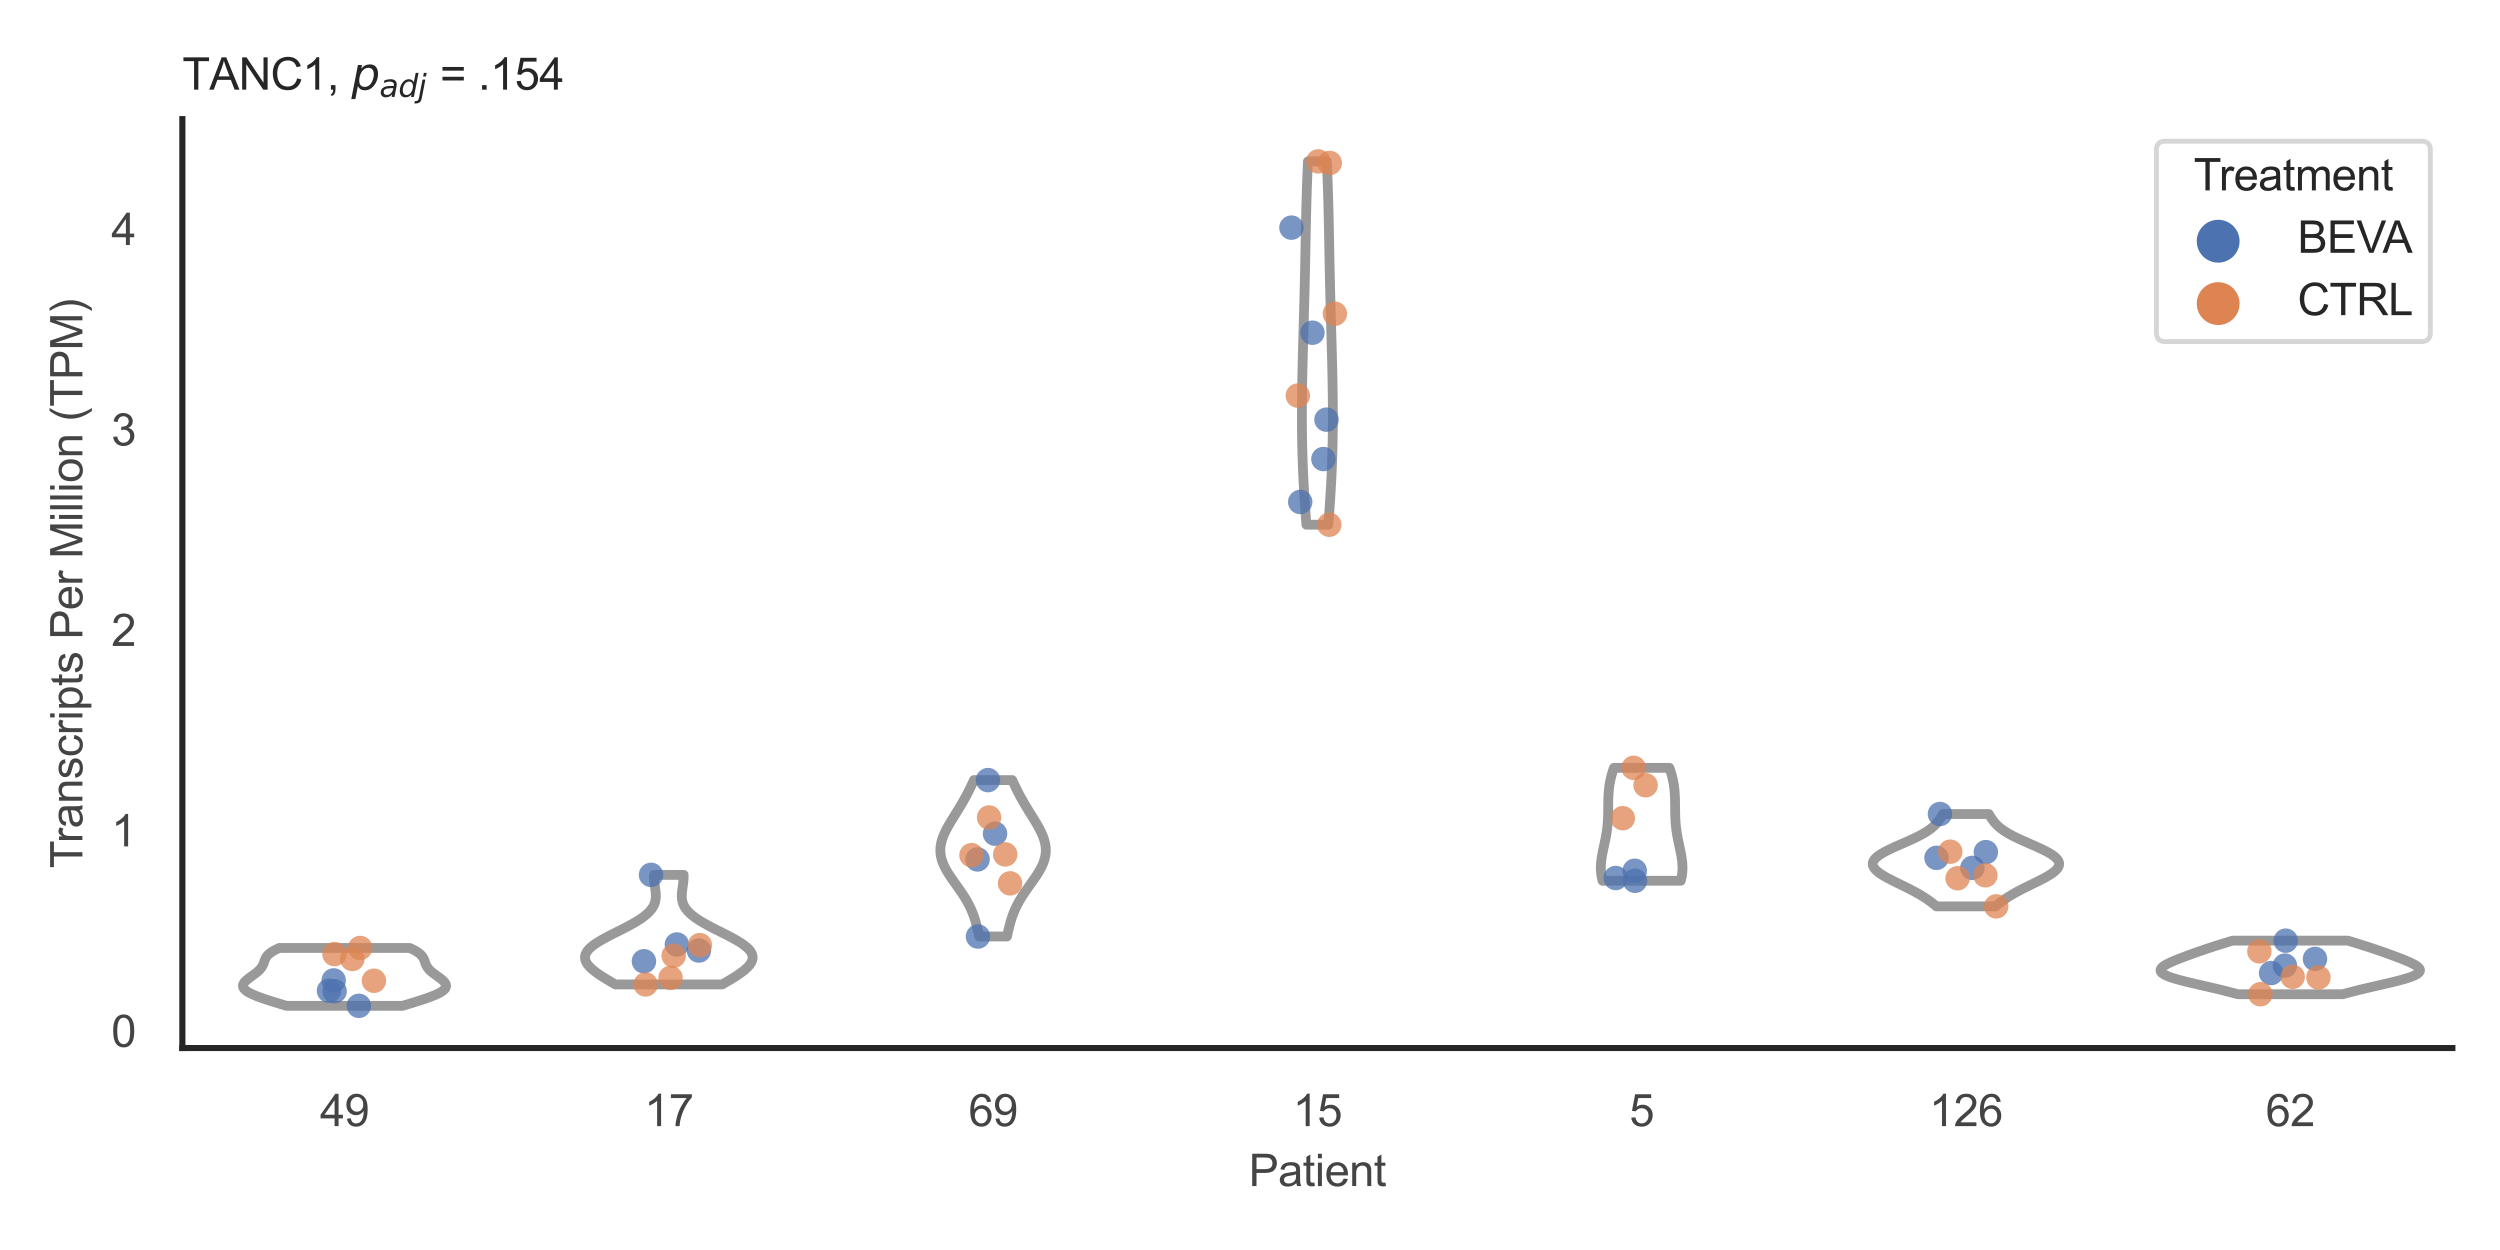 <?xml version="1.0" encoding="utf-8" standalone="no"?>
<!DOCTYPE svg PUBLIC "-//W3C//DTD SVG 1.1//EN"
  "http://www.w3.org/Graphics/SVG/1.1/DTD/svg11.dtd">
<svg xmlns:xlink="http://www.w3.org/1999/xlink" width="510.236pt" height="255.118pt" viewBox="0 0 510.236 255.118" xmlns="http://www.w3.org/2000/svg" version="1.1">
 <defs>
  <style type="text/css">*{stroke-linejoin: round; stroke-linecap: butt}</style>
 </defs>
 <g id="figure_1">
  <g id="patch_1">
   <path d="M 0 255.118 
L 510.236 255.118 
L 510.236 0 
L 0 0 
z
" style="fill: #ffffff"/>
  </g>
  <g id="axes_1">
   <g id="patch_2">
    <path d="M 37.22 213.898 
L 500.516 213.898 
L 500.516 24.32 
L 37.22 24.32 
z
" style="fill: #ffffff"/>
   </g>
   <g id="matplotlib.axis_1">
    <g id="xtick_1">
     <g id="text_1">
      <!-- 49 -->
      <g style="fill: #444444" transform="translate(65.308 229.84)scale(0.09 -0.09)">
       <defs>
        <path id="ArialMT-34" d="M 2069 0 
L 2069 1097 
L 81 1097 
L 81 1613 
L 2172 4581 
L 2631 4581 
L 2631 1613 
L 3250 1613 
L 3250 1097 
L 2631 1097 
L 2631 0 
L 2069 0 
z
M 2069 1613 
L 2069 3678 
L 634 1613 
L 2069 1613 
z
" transform="scale(0.016)"/>
        <path id="ArialMT-39" d="M 350 1059 
L 891 1109 
Q 959 728 1153 556 
Q 1347 384 1650 384 
Q 1909 384 2104 503 
Q 2300 622 2425 820 
Q 2550 1019 2634 1356 
Q 2719 1694 2719 2044 
Q 2719 2081 2716 2156 
Q 2547 1888 2255 1720 
Q 1963 1553 1622 1553 
Q 1053 1553 659 1965 
Q 266 2378 266 3053 
Q 266 3750 677 4175 
Q 1088 4600 1706 4600 
Q 2153 4600 2523 4359 
Q 2894 4119 3086 3673 
Q 3278 3228 3278 2384 
Q 3278 1506 3087 986 
Q 2897 466 2520 194 
Q 2144 -78 1638 -78 
Q 1100 -78 759 220 
Q 419 519 350 1059 
z
M 2653 3081 
Q 2653 3566 2395 3850 
Q 2138 4134 1775 4134 
Q 1400 4134 1122 3828 
Q 844 3522 844 3034 
Q 844 2597 1108 2323 
Q 1372 2050 1759 2050 
Q 2150 2050 2401 2323 
Q 2653 2597 2653 3081 
z
" transform="scale(0.016)"/>
       </defs>
       <use xlink:href="#ArialMT-34"/>
       <use xlink:href="#ArialMT-39" x="55.615"/>
      </g>
     </g>
    </g>
    <g id="xtick_2">
     <g id="text_2">
      <!-- 17 -->
      <g style="fill: #444444" transform="translate(131.493 229.84)scale(0.09 -0.09)">
       <defs>
        <path id="ArialMT-31" d="M 2384 0 
L 1822 0 
L 1822 3584 
Q 1619 3391 1289 3197 
Q 959 3003 697 2906 
L 697 3450 
Q 1169 3672 1522 3987 
Q 1875 4303 2022 4600 
L 2384 4600 
L 2384 0 
z
" transform="scale(0.016)"/>
        <path id="ArialMT-37" d="M 303 3981 
L 303 4522 
L 3269 4522 
L 3269 4084 
Q 2831 3619 2401 2847 
Q 1972 2075 1738 1259 
Q 1569 684 1522 0 
L 944 0 
Q 953 541 1156 1306 
Q 1359 2072 1739 2783 
Q 2119 3494 2547 3981 
L 303 3981 
z
" transform="scale(0.016)"/>
       </defs>
       <use xlink:href="#ArialMT-31"/>
       <use xlink:href="#ArialMT-37" x="55.615"/>
      </g>
     </g>
    </g>
    <g id="xtick_3">
     <g id="text_3">
      <!-- 69 -->
      <g style="fill: #444444" transform="translate(197.678 229.84)scale(0.09 -0.09)">
       <defs>
        <path id="ArialMT-36" d="M 3184 3459 
L 2625 3416 
Q 2550 3747 2413 3897 
Q 2184 4138 1850 4138 
Q 1581 4138 1378 3988 
Q 1113 3794 959 3422 
Q 806 3050 800 2363 
Q 1003 2672 1297 2822 
Q 1591 2972 1913 2972 
Q 2475 2972 2870 2558 
Q 3266 2144 3266 1488 
Q 3266 1056 3080 686 
Q 2894 316 2569 119 
Q 2244 -78 1831 -78 
Q 1128 -78 684 439 
Q 241 956 241 2144 
Q 241 3472 731 4075 
Q 1159 4600 1884 4600 
Q 2425 4600 2770 4297 
Q 3116 3994 3184 3459 
z
M 888 1484 
Q 888 1194 1011 928 
Q 1134 663 1356 523 
Q 1578 384 1822 384 
Q 2178 384 2434 671 
Q 2691 959 2691 1453 
Q 2691 1928 2437 2201 
Q 2184 2475 1800 2475 
Q 1419 2475 1153 2201 
Q 888 1928 888 1484 
z
" transform="scale(0.016)"/>
       </defs>
       <use xlink:href="#ArialMT-36"/>
       <use xlink:href="#ArialMT-39" x="55.615"/>
      </g>
     </g>
    </g>
    <g id="xtick_4">
     <g id="text_4">
      <!-- 15 -->
      <g style="fill: #444444" transform="translate(263.863 229.84)scale(0.09 -0.09)">
       <defs>
        <path id="ArialMT-35" d="M 266 1200 
L 856 1250 
Q 922 819 1161 601 
Q 1400 384 1738 384 
Q 2144 384 2425 690 
Q 2706 997 2706 1503 
Q 2706 1984 2436 2262 
Q 2166 2541 1728 2541 
Q 1456 2541 1237 2417 
Q 1019 2294 894 2097 
L 366 2166 
L 809 4519 
L 3088 4519 
L 3088 3981 
L 1259 3981 
L 1013 2750 
Q 1425 3038 1878 3038 
Q 2478 3038 2890 2622 
Q 3303 2206 3303 1553 
Q 3303 931 2941 478 
Q 2500 -78 1738 -78 
Q 1113 -78 717 272 
Q 322 622 266 1200 
z
" transform="scale(0.016)"/>
       </defs>
       <use xlink:href="#ArialMT-31"/>
       <use xlink:href="#ArialMT-35" x="55.615"/>
      </g>
     </g>
    </g>
    <g id="xtick_5">
     <g id="text_5">
      <!-- 5 -->
      <g style="fill: #444444" transform="translate(332.551 229.84)scale(0.09 -0.09)">
       <use xlink:href="#ArialMT-35"/>
      </g>
     </g>
    </g>
    <g id="xtick_6">
     <g id="text_6">
      <!-- 126 -->
      <g style="fill: #444444" transform="translate(393.731 229.84)scale(0.09 -0.09)">
       <defs>
        <path id="ArialMT-32" d="M 3222 541 
L 3222 0 
L 194 0 
Q 188 203 259 391 
Q 375 700 629 1000 
Q 884 1300 1366 1694 
Q 2113 2306 2375 2664 
Q 2638 3022 2638 3341 
Q 2638 3675 2398 3904 
Q 2159 4134 1775 4134 
Q 1369 4134 1125 3890 
Q 881 3647 878 3216 
L 300 3275 
Q 359 3922 746 4261 
Q 1134 4600 1788 4600 
Q 2447 4600 2831 4234 
Q 3216 3869 3216 3328 
Q 3216 3053 3103 2787 
Q 2991 2522 2730 2228 
Q 2469 1934 1863 1422 
Q 1356 997 1212 845 
Q 1069 694 975 541 
L 3222 541 
z
" transform="scale(0.016)"/>
       </defs>
       <use xlink:href="#ArialMT-31"/>
       <use xlink:href="#ArialMT-32" x="55.615"/>
       <use xlink:href="#ArialMT-36" x="111.23"/>
      </g>
     </g>
    </g>
    <g id="xtick_7">
     <g id="text_7">
      <!-- 62 -->
      <g style="fill: #444444" transform="translate(462.419 229.84)scale(0.09 -0.09)">
       <use xlink:href="#ArialMT-36"/>
       <use xlink:href="#ArialMT-32" x="55.615"/>
      </g>
     </g>
    </g>
    <g id="text_8">
     <!-- Patient -->
     <g style="fill: #444444" transform="translate(254.859 242.071)scale(0.09 -0.09)">
      <defs>
       <path id="ArialMT-50" d="M 494 0 
L 494 4581 
L 2222 4581 
Q 2678 4581 2919 4538 
Q 3256 4481 3484 4323 
Q 3713 4166 3852 3881 
Q 3991 3597 3991 3256 
Q 3991 2672 3619 2267 
Q 3247 1863 2275 1863 
L 1100 1863 
L 1100 0 
L 494 0 
z
M 1100 2403 
L 2284 2403 
Q 2872 2403 3119 2622 
Q 3366 2841 3366 3238 
Q 3366 3525 3220 3729 
Q 3075 3934 2838 4000 
Q 2684 4041 2272 4041 
L 1100 4041 
L 1100 2403 
z
" transform="scale(0.016)"/>
       <path id="ArialMT-61" d="M 2588 409 
Q 2275 144 1986 34 
Q 1697 -75 1366 -75 
Q 819 -75 525 192 
Q 231 459 231 875 
Q 231 1119 342 1320 
Q 453 1522 633 1644 
Q 813 1766 1038 1828 
Q 1203 1872 1538 1913 
Q 2219 1994 2541 2106 
Q 2544 2222 2544 2253 
Q 2544 2597 2384 2738 
Q 2169 2928 1744 2928 
Q 1347 2928 1158 2789 
Q 969 2650 878 2297 
L 328 2372 
Q 403 2725 575 2942 
Q 747 3159 1072 3276 
Q 1397 3394 1825 3394 
Q 2250 3394 2515 3294 
Q 2781 3194 2906 3042 
Q 3031 2891 3081 2659 
Q 3109 2516 3109 2141 
L 3109 1391 
Q 3109 606 3145 398 
Q 3181 191 3288 0 
L 2700 0 
Q 2613 175 2588 409 
z
M 2541 1666 
Q 2234 1541 1622 1453 
Q 1275 1403 1131 1340 
Q 988 1278 909 1158 
Q 831 1038 831 891 
Q 831 666 1001 516 
Q 1172 366 1500 366 
Q 1825 366 2078 508 
Q 2331 650 2450 897 
Q 2541 1088 2541 1459 
L 2541 1666 
z
" transform="scale(0.016)"/>
       <path id="ArialMT-74" d="M 1650 503 
L 1731 6 
Q 1494 -44 1306 -44 
Q 1000 -44 831 53 
Q 663 150 594 308 
Q 525 466 525 972 
L 525 2881 
L 113 2881 
L 113 3319 
L 525 3319 
L 525 4141 
L 1084 4478 
L 1084 3319 
L 1650 3319 
L 1650 2881 
L 1084 2881 
L 1084 941 
Q 1084 700 1114 631 
Q 1144 563 1211 522 
Q 1278 481 1403 481 
Q 1497 481 1650 503 
z
" transform="scale(0.016)"/>
       <path id="ArialMT-69" d="M 425 3934 
L 425 4581 
L 988 4581 
L 988 3934 
L 425 3934 
z
M 425 0 
L 425 3319 
L 988 3319 
L 988 0 
L 425 0 
z
" transform="scale(0.016)"/>
       <path id="ArialMT-65" d="M 2694 1069 
L 3275 997 
Q 3138 488 2766 206 
Q 2394 -75 1816 -75 
Q 1088 -75 661 373 
Q 234 822 234 1631 
Q 234 2469 665 2931 
Q 1097 3394 1784 3394 
Q 2450 3394 2872 2941 
Q 3294 2488 3294 1666 
Q 3294 1616 3291 1516 
L 816 1516 
Q 847 969 1125 678 
Q 1403 388 1819 388 
Q 2128 388 2347 550 
Q 2566 713 2694 1069 
z
M 847 1978 
L 2700 1978 
Q 2663 2397 2488 2606 
Q 2219 2931 1791 2931 
Q 1403 2931 1139 2672 
Q 875 2413 847 1978 
z
" transform="scale(0.016)"/>
       <path id="ArialMT-6e" d="M 422 0 
L 422 3319 
L 928 3319 
L 928 2847 
Q 1294 3394 1984 3394 
Q 2284 3394 2536 3286 
Q 2788 3178 2913 3003 
Q 3038 2828 3088 2588 
Q 3119 2431 3119 2041 
L 3119 0 
L 2556 0 
L 2556 2019 
Q 2556 2363 2490 2533 
Q 2425 2703 2258 2804 
Q 2091 2906 1866 2906 
Q 1506 2906 1245 2678 
Q 984 2450 984 1813 
L 984 0 
L 422 0 
z
" transform="scale(0.016)"/>
      </defs>
      <use xlink:href="#ArialMT-50"/>
      <use xlink:href="#ArialMT-61" x="66.699"/>
      <use xlink:href="#ArialMT-74" x="122.314"/>
      <use xlink:href="#ArialMT-69" x="150.098"/>
      <use xlink:href="#ArialMT-65" x="172.314"/>
      <use xlink:href="#ArialMT-6e" x="227.93"/>
      <use xlink:href="#ArialMT-74" x="283.545"/>
     </g>
    </g>
   </g>
   <g id="matplotlib.axis_2">
    <g id="ytick_1">
     <g id="text_9">
      <!-- 0 -->
      <g style="fill: #444444" transform="translate(22.715 213.661)scale(0.09 -0.09)">
       <defs>
        <path id="ArialMT-30" d="M 266 2259 
Q 266 3072 433 3567 
Q 600 4063 929 4331 
Q 1259 4600 1759 4600 
Q 2128 4600 2406 4451 
Q 2684 4303 2865 4023 
Q 3047 3744 3150 3342 
Q 3253 2941 3253 2259 
Q 3253 1453 3087 958 
Q 2922 463 2592 192 
Q 2263 -78 1759 -78 
Q 1097 -78 719 397 
Q 266 969 266 2259 
z
M 844 2259 
Q 844 1131 1108 757 
Q 1372 384 1759 384 
Q 2147 384 2411 759 
Q 2675 1134 2675 2259 
Q 2675 3391 2411 3762 
Q 2147 4134 1753 4134 
Q 1366 4134 1134 3806 
Q 844 3388 844 2259 
z
" transform="scale(0.016)"/>
       </defs>
       <use xlink:href="#ArialMT-30"/>
      </g>
     </g>
    </g>
    <g id="ytick_2">
     <g id="text_10">
      <!-- 1 -->
      <g style="fill: #444444" transform="translate(22.715 172.746)scale(0.09 -0.09)">
       <use xlink:href="#ArialMT-31"/>
      </g>
     </g>
    </g>
    <g id="ytick_3">
     <g id="text_11">
      <!-- 2 -->
      <g style="fill: #444444" transform="translate(22.715 131.83)scale(0.09 -0.09)">
       <use xlink:href="#ArialMT-32"/>
      </g>
     </g>
    </g>
    <g id="ytick_4">
     <g id="text_12">
      <!-- 3 -->
      <g style="fill: #444444" transform="translate(22.715 90.914)scale(0.09 -0.09)">
       <defs>
        <path id="ArialMT-33" d="M 269 1209 
L 831 1284 
Q 928 806 1161 595 
Q 1394 384 1728 384 
Q 2125 384 2398 659 
Q 2672 934 2672 1341 
Q 2672 1728 2419 1979 
Q 2166 2231 1775 2231 
Q 1616 2231 1378 2169 
L 1441 2663 
Q 1497 2656 1531 2656 
Q 1891 2656 2178 2843 
Q 2466 3031 2466 3422 
Q 2466 3731 2256 3934 
Q 2047 4138 1716 4138 
Q 1388 4138 1169 3931 
Q 950 3725 888 3313 
L 325 3413 
Q 428 3978 793 4289 
Q 1159 4600 1703 4600 
Q 2078 4600 2393 4439 
Q 2709 4278 2876 4000 
Q 3044 3722 3044 3409 
Q 3044 3113 2884 2869 
Q 2725 2625 2413 2481 
Q 2819 2388 3044 2092 
Q 3269 1797 3269 1353 
Q 3269 753 2831 336 
Q 2394 -81 1725 -81 
Q 1122 -81 723 278 
Q 325 638 269 1209 
z
" transform="scale(0.016)"/>
       </defs>
       <use xlink:href="#ArialMT-33"/>
      </g>
     </g>
    </g>
    <g id="ytick_5">
     <g id="text_13">
      <!-- 4 -->
      <g style="fill: #444444" transform="translate(22.715 49.999)scale(0.09 -0.09)">
       <use xlink:href="#ArialMT-34"/>
      </g>
     </g>
    </g>
    <g id="text_14">
     <!-- Transcripts Per Million (TPM) -->
     <g style="fill: #444444" transform="translate(16.821 177.194)rotate(-90)scale(0.09 -0.09)">
      <defs>
       <path id="ArialMT-54" d="M 1659 0 
L 1659 4041 
L 150 4041 
L 150 4581 
L 3781 4581 
L 3781 4041 
L 2266 4041 
L 2266 0 
L 1659 0 
z
" transform="scale(0.016)"/>
       <path id="ArialMT-72" d="M 416 0 
L 416 3319 
L 922 3319 
L 922 2816 
Q 1116 3169 1280 3281 
Q 1444 3394 1641 3394 
Q 1925 3394 2219 3213 
L 2025 2691 
Q 1819 2813 1613 2813 
Q 1428 2813 1281 2702 
Q 1134 2591 1072 2394 
Q 978 2094 978 1738 
L 978 0 
L 416 0 
z
" transform="scale(0.016)"/>
       <path id="ArialMT-73" d="M 197 991 
L 753 1078 
Q 800 744 1014 566 
Q 1228 388 1613 388 
Q 2000 388 2187 545 
Q 2375 703 2375 916 
Q 2375 1106 2209 1216 
Q 2094 1291 1634 1406 
Q 1016 1563 777 1677 
Q 538 1791 414 1992 
Q 291 2194 291 2438 
Q 291 2659 392 2848 
Q 494 3038 669 3163 
Q 800 3259 1026 3326 
Q 1253 3394 1513 3394 
Q 1903 3394 2198 3281 
Q 2494 3169 2634 2976 
Q 2775 2784 2828 2463 
L 2278 2388 
Q 2241 2644 2061 2787 
Q 1881 2931 1553 2931 
Q 1166 2931 1000 2803 
Q 834 2675 834 2503 
Q 834 2394 903 2306 
Q 972 2216 1119 2156 
Q 1203 2125 1616 2013 
Q 2213 1853 2448 1751 
Q 2684 1650 2818 1456 
Q 2953 1263 2953 975 
Q 2953 694 2789 445 
Q 2625 197 2315 61 
Q 2006 -75 1616 -75 
Q 969 -75 630 194 
Q 291 463 197 991 
z
" transform="scale(0.016)"/>
       <path id="ArialMT-63" d="M 2588 1216 
L 3141 1144 
Q 3050 572 2676 248 
Q 2303 -75 1759 -75 
Q 1078 -75 664 370 
Q 250 816 250 1647 
Q 250 2184 428 2587 
Q 606 2991 970 3192 
Q 1334 3394 1763 3394 
Q 2303 3394 2647 3120 
Q 2991 2847 3088 2344 
L 2541 2259 
Q 2463 2594 2264 2762 
Q 2066 2931 1784 2931 
Q 1359 2931 1093 2626 
Q 828 2322 828 1663 
Q 828 994 1084 691 
Q 1341 388 1753 388 
Q 2084 388 2306 591 
Q 2528 794 2588 1216 
z
" transform="scale(0.016)"/>
       <path id="ArialMT-70" d="M 422 -1272 
L 422 3319 
L 934 3319 
L 934 2888 
Q 1116 3141 1344 3267 
Q 1572 3394 1897 3394 
Q 2322 3394 2647 3175 
Q 2972 2956 3137 2557 
Q 3303 2159 3303 1684 
Q 3303 1175 3120 767 
Q 2938 359 2589 142 
Q 2241 -75 1856 -75 
Q 1575 -75 1351 44 
Q 1128 163 984 344 
L 984 -1272 
L 422 -1272 
z
M 931 1641 
Q 931 1000 1190 694 
Q 1450 388 1819 388 
Q 2194 388 2461 705 
Q 2728 1022 2728 1688 
Q 2728 2322 2467 2637 
Q 2206 2953 1844 2953 
Q 1484 2953 1207 2617 
Q 931 2281 931 1641 
z
" transform="scale(0.016)"/>
       <path id="ArialMT-20" transform="scale(0.016)"/>
       <path id="ArialMT-4d" d="M 475 0 
L 475 4581 
L 1388 4581 
L 2472 1338 
Q 2622 884 2691 659 
Q 2769 909 2934 1394 
L 4031 4581 
L 4847 4581 
L 4847 0 
L 4263 0 
L 4263 3834 
L 2931 0 
L 2384 0 
L 1059 3900 
L 1059 0 
L 475 0 
z
" transform="scale(0.016)"/>
       <path id="ArialMT-6c" d="M 409 0 
L 409 4581 
L 972 4581 
L 972 0 
L 409 0 
z
" transform="scale(0.016)"/>
       <path id="ArialMT-6f" d="M 213 1659 
Q 213 2581 725 3025 
Q 1153 3394 1769 3394 
Q 2453 3394 2887 2945 
Q 3322 2497 3322 1706 
Q 3322 1066 3130 698 
Q 2938 331 2570 128 
Q 2203 -75 1769 -75 
Q 1072 -75 642 372 
Q 213 819 213 1659 
z
M 791 1659 
Q 791 1022 1069 705 
Q 1347 388 1769 388 
Q 2188 388 2466 706 
Q 2744 1025 2744 1678 
Q 2744 2294 2464 2611 
Q 2184 2928 1769 2928 
Q 1347 2928 1069 2612 
Q 791 2297 791 1659 
z
" transform="scale(0.016)"/>
       <path id="ArialMT-28" d="M 1497 -1347 
Q 1031 -759 709 28 
Q 388 816 388 1659 
Q 388 2403 628 3084 
Q 909 3875 1497 4659 
L 1900 4659 
Q 1522 4009 1400 3731 
Q 1209 3300 1100 2831 
Q 966 2247 966 1656 
Q 966 153 1900 -1347 
L 1497 -1347 
z
" transform="scale(0.016)"/>
       <path id="ArialMT-29" d="M 791 -1347 
L 388 -1347 
Q 1322 153 1322 1656 
Q 1322 2244 1188 2822 
Q 1081 3291 891 3722 
Q 769 4003 388 4659 
L 791 4659 
Q 1378 3875 1659 3084 
Q 1900 2403 1900 1659 
Q 1900 816 1576 28 
Q 1253 -759 791 -1347 
z
" transform="scale(0.016)"/>
      </defs>
      <use xlink:href="#ArialMT-54"/>
      <use xlink:href="#ArialMT-72" x="57.334"/>
      <use xlink:href="#ArialMT-61" x="90.635"/>
      <use xlink:href="#ArialMT-6e" x="146.25"/>
      <use xlink:href="#ArialMT-73" x="201.865"/>
      <use xlink:href="#ArialMT-63" x="251.865"/>
      <use xlink:href="#ArialMT-72" x="301.865"/>
      <use xlink:href="#ArialMT-69" x="335.166"/>
      <use xlink:href="#ArialMT-70" x="357.383"/>
      <use xlink:href="#ArialMT-74" x="412.998"/>
      <use xlink:href="#ArialMT-73" x="440.781"/>
      <use xlink:href="#ArialMT-20" x="490.781"/>
      <use xlink:href="#ArialMT-50" x="518.564"/>
      <use xlink:href="#ArialMT-65" x="585.264"/>
      <use xlink:href="#ArialMT-72" x="640.879"/>
      <use xlink:href="#ArialMT-20" x="674.18"/>
      <use xlink:href="#ArialMT-4d" x="701.963"/>
      <use xlink:href="#ArialMT-69" x="785.264"/>
      <use xlink:href="#ArialMT-6c" x="807.48"/>
      <use xlink:href="#ArialMT-6c" x="829.697"/>
      <use xlink:href="#ArialMT-69" x="851.914"/>
      <use xlink:href="#ArialMT-6f" x="874.131"/>
      <use xlink:href="#ArialMT-6e" x="929.746"/>
      <use xlink:href="#ArialMT-20" x="985.361"/>
      <use xlink:href="#ArialMT-28" x="1013.145"/>
      <use xlink:href="#ArialMT-54" x="1046.445"/>
      <use xlink:href="#ArialMT-50" x="1107.529"/>
      <use xlink:href="#ArialMT-4d" x="1174.229"/>
      <use xlink:href="#ArialMT-29" x="1257.529"/>
     </g>
    </g>
   </g>
   <g id="PolyCollection_1">
    <defs>
     <path id="m4c743cc908" d="M 82.17 -49.837 
L 58.455 -49.837 
L 58.063 -49.956 
L 57.671 -50.076 
L 57.278 -50.195 
L 56.887 -50.314 
L 56.497 -50.433 
L 56.11 -50.553 
L 55.726 -50.672 
L 55.346 -50.791 
L 54.971 -50.91 
L 54.602 -51.03 
L 54.24 -51.149 
L 53.886 -51.268 
L 53.54 -51.387 
L 53.203 -51.507 
L 52.877 -51.626 
L 52.563 -51.745 
L 52.26 -51.864 
L 51.97 -51.984 
L 51.694 -52.103 
L 51.433 -52.222 
L 51.186 -52.341 
L 50.956 -52.461 
L 50.742 -52.58 
L 50.546 -52.699 
L 50.367 -52.818 
L 50.206 -52.938 
L 50.063 -53.057 
L 49.939 -53.176 
L 49.834 -53.295 
L 49.748 -53.415 
L 49.68 -53.534 
L 49.631 -53.653 
L 49.601 -53.772 
L 49.589 -53.892 
L 49.594 -54.011 
L 49.617 -54.13 
L 49.656 -54.249 
L 49.712 -54.369 
L 49.782 -54.488 
L 49.866 -54.607 
L 49.963 -54.726 
L 50.073 -54.846 
L 50.194 -54.965 
L 50.324 -55.084 
L 50.464 -55.203 
L 50.61 -55.323 
L 50.763 -55.442 
L 50.921 -55.561 
L 51.083 -55.68 
L 51.247 -55.8 
L 51.412 -55.919 
L 51.577 -56.038 
L 51.742 -56.157 
L 51.903 -56.277 
L 52.062 -56.396 
L 52.217 -56.515 
L 52.366 -56.634 
L 52.51 -56.754 
L 52.648 -56.873 
L 52.778 -56.992 
L 52.902 -57.111 
L 53.017 -57.231 
L 53.125 -57.35 
L 53.225 -57.469 
L 53.317 -57.588 
L 53.401 -57.708 
L 53.478 -57.827 
L 53.548 -57.946 
L 53.612 -58.065 
L 53.67 -58.185 
L 53.722 -58.304 
L 53.771 -58.423 
L 53.816 -58.542 
L 53.859 -58.662 
L 53.901 -58.781 
L 53.942 -58.9 
L 53.984 -59.019 
L 54.028 -59.139 
L 54.075 -59.258 
L 54.127 -59.377 
L 54.183 -59.496 
L 54.246 -59.616 
L 54.316 -59.735 
L 54.395 -59.854 
L 54.483 -59.973 
L 54.581 -60.093 
L 54.69 -60.212 
L 54.811 -60.331 
L 54.944 -60.45 
L 55.09 -60.57 
L 55.249 -60.689 
L 55.421 -60.808 
L 55.607 -60.927 
L 55.807 -61.047 
L 56.02 -61.166 
L 56.247 -61.285 
L 56.488 -61.404 
L 56.741 -61.524 
L 57.007 -61.643 
L 83.619 -61.643 
L 83.619 -61.643 
L 83.884 -61.524 
L 84.138 -61.404 
L 84.378 -61.285 
L 84.605 -61.166 
L 84.818 -61.047 
L 85.018 -60.927 
L 85.204 -60.808 
L 85.376 -60.689 
L 85.535 -60.57 
L 85.681 -60.45 
L 85.814 -60.331 
L 85.935 -60.212 
L 86.044 -60.093 
L 86.142 -59.973 
L 86.23 -59.854 
L 86.309 -59.735 
L 86.379 -59.616 
L 86.442 -59.496 
L 86.499 -59.377 
L 86.55 -59.258 
L 86.597 -59.139 
L 86.641 -59.019 
L 86.683 -58.9 
L 86.724 -58.781 
L 86.766 -58.662 
L 86.809 -58.542 
L 86.854 -58.423 
L 86.903 -58.304 
L 86.956 -58.185 
L 87.014 -58.065 
L 87.077 -57.946 
L 87.147 -57.827 
L 87.224 -57.708 
L 87.309 -57.588 
L 87.401 -57.469 
L 87.5 -57.35 
L 87.608 -57.231 
L 87.724 -57.111 
L 87.847 -56.992 
L 87.977 -56.873 
L 88.115 -56.754 
L 88.259 -56.634 
L 88.408 -56.515 
L 88.563 -56.396 
L 88.722 -56.277 
L 88.884 -56.157 
L 89.048 -56.038 
L 89.213 -55.919 
L 89.378 -55.8 
L 89.542 -55.68 
L 89.704 -55.561 
L 89.862 -55.442 
L 90.015 -55.323 
L 90.162 -55.203 
L 90.301 -55.084 
L 90.431 -54.965 
L 90.552 -54.846 
L 90.662 -54.726 
L 90.759 -54.607 
L 90.844 -54.488 
L 90.914 -54.369 
L 90.969 -54.249 
L 91.008 -54.13 
L 91.031 -54.011 
L 91.036 -53.892 
L 91.024 -53.772 
L 90.994 -53.653 
L 90.945 -53.534 
L 90.877 -53.415 
L 90.791 -53.295 
L 90.686 -53.176 
L 90.562 -53.057 
L 90.419 -52.938 
L 90.258 -52.818 
L 90.079 -52.699 
L 89.883 -52.58 
L 89.669 -52.461 
L 89.439 -52.341 
L 89.193 -52.222 
L 88.931 -52.103 
L 88.655 -51.984 
L 88.365 -51.864 
L 88.063 -51.745 
L 87.748 -51.626 
L 87.422 -51.507 
L 87.085 -51.387 
L 86.739 -51.268 
L 86.385 -51.149 
L 86.023 -51.03 
L 85.654 -50.91 
L 85.279 -50.791 
L 84.899 -50.672 
L 84.515 -50.553 
L 84.128 -50.433 
L 83.738 -50.314 
L 83.347 -50.195 
L 82.954 -50.076 
L 82.562 -49.956 
L 82.17 -49.837 
z
" style="stroke: #999999; stroke-width: 2"/>
    </defs>
    <g clip-path="url(#p1cfa2fdbbd)">
     <use xlink:href="#m4c743cc908" x="0" y="255.118" style="fill: #ffffff; stroke: #999999; stroke-width: 2"/>
    </g>
   </g>
   <g id="PolyCollection_2">
    <defs>
     <path id="m43a3d1f795" d="M 147.395 -54.201 
L 125.6 -54.201 
L 125.208 -54.427 
L 124.819 -54.653 
L 124.433 -54.878 
L 124.053 -55.104 
L 123.678 -55.33 
L 123.311 -55.556 
L 122.953 -55.782 
L 122.604 -56.008 
L 122.267 -56.234 
L 121.941 -56.46 
L 121.63 -56.685 
L 121.334 -56.911 
L 121.053 -57.137 
L 120.791 -57.363 
L 120.547 -57.589 
L 120.324 -57.815 
L 120.122 -58.041 
L 119.942 -58.266 
L 119.786 -58.492 
L 119.655 -58.718 
L 119.549 -58.944 
L 119.469 -59.17 
L 119.417 -59.396 
L 119.392 -59.622 
L 119.396 -59.848 
L 119.428 -60.073 
L 119.489 -60.299 
L 119.578 -60.525 
L 119.697 -60.751 
L 119.844 -60.977 
L 120.019 -61.203 
L 120.221 -61.429 
L 120.45 -61.654 
L 120.705 -61.88 
L 120.985 -62.106 
L 121.288 -62.332 
L 121.613 -62.558 
L 121.959 -62.784 
L 122.324 -63.01 
L 122.707 -63.236 
L 123.104 -63.461 
L 123.516 -63.687 
L 123.938 -63.913 
L 124.371 -64.139 
L 124.81 -64.365 
L 125.256 -64.591 
L 125.704 -64.817 
L 126.154 -65.043 
L 126.603 -65.268 
L 127.049 -65.494 
L 127.49 -65.72 
L 127.925 -65.946 
L 128.352 -66.172 
L 128.769 -66.398 
L 129.174 -66.624 
L 129.567 -66.849 
L 129.946 -67.075 
L 130.309 -67.301 
L 130.656 -67.527 
L 130.986 -67.753 
L 131.299 -67.979 
L 131.593 -68.205 
L 131.868 -68.431 
L 132.124 -68.656 
L 132.361 -68.882 
L 132.579 -69.108 
L 132.777 -69.334 
L 132.957 -69.56 
L 133.118 -69.786 
L 133.261 -70.012 
L 133.386 -70.237 
L 133.494 -70.463 
L 133.586 -70.689 
L 133.663 -70.915 
L 133.725 -71.141 
L 133.774 -71.367 
L 133.809 -71.593 
L 133.834 -71.819 
L 133.847 -72.044 
L 133.851 -72.27 
L 133.847 -72.496 
L 133.835 -72.722 
L 133.818 -72.948 
L 133.795 -73.174 
L 133.768 -73.4 
L 133.738 -73.625 
L 133.706 -73.851 
L 133.673 -74.077 
L 133.64 -74.303 
L 133.607 -74.529 
L 133.577 -74.755 
L 133.549 -74.981 
L 133.524 -75.207 
L 133.503 -75.432 
L 133.487 -75.658 
L 133.475 -75.884 
L 133.469 -76.11 
L 133.468 -76.336 
L 133.474 -76.562 
L 139.522 -76.562 
L 139.522 -76.562 
L 139.527 -76.336 
L 139.527 -76.11 
L 139.521 -75.884 
L 139.509 -75.658 
L 139.492 -75.432 
L 139.471 -75.207 
L 139.447 -74.981 
L 139.419 -74.755 
L 139.388 -74.529 
L 139.356 -74.303 
L 139.323 -74.077 
L 139.29 -73.851 
L 139.258 -73.625 
L 139.228 -73.4 
L 139.201 -73.174 
L 139.178 -72.948 
L 139.16 -72.722 
L 139.148 -72.496 
L 139.144 -72.27 
L 139.148 -72.044 
L 139.162 -71.819 
L 139.186 -71.593 
L 139.222 -71.367 
L 139.27 -71.141 
L 139.333 -70.915 
L 139.409 -70.689 
L 139.501 -70.463 
L 139.61 -70.237 
L 139.735 -70.012 
L 139.878 -69.786 
L 140.039 -69.56 
L 140.218 -69.334 
L 140.417 -69.108 
L 140.634 -68.882 
L 140.871 -68.656 
L 141.128 -68.431 
L 141.403 -68.205 
L 141.697 -67.979 
L 142.009 -67.753 
L 142.339 -67.527 
L 142.686 -67.301 
L 143.05 -67.075 
L 143.429 -66.849 
L 143.821 -66.624 
L 144.227 -66.398 
L 144.644 -66.172 
L 145.07 -65.946 
L 145.505 -65.72 
L 145.947 -65.494 
L 146.393 -65.268 
L 146.842 -65.043 
L 147.292 -64.817 
L 147.74 -64.591 
L 148.185 -64.365 
L 148.625 -64.139 
L 149.057 -63.913 
L 149.48 -63.687 
L 149.891 -63.461 
L 150.289 -63.236 
L 150.671 -63.01 
L 151.036 -62.784 
L 151.382 -62.558 
L 151.707 -62.332 
L 152.011 -62.106 
L 152.29 -61.88 
L 152.545 -61.654 
L 152.774 -61.429 
L 152.977 -61.203 
L 153.152 -60.977 
L 153.299 -60.751 
L 153.417 -60.525 
L 153.507 -60.299 
L 153.568 -60.073 
L 153.6 -59.848 
L 153.603 -59.622 
L 153.579 -59.396 
L 153.526 -59.17 
L 153.447 -58.944 
L 153.341 -58.718 
L 153.209 -58.492 
L 153.053 -58.266 
L 152.874 -58.041 
L 152.672 -57.815 
L 152.448 -57.589 
L 152.205 -57.363 
L 151.942 -57.137 
L 151.662 -56.911 
L 151.366 -56.685 
L 151.054 -56.46 
L 150.729 -56.234 
L 150.391 -56.008 
L 150.043 -55.782 
L 149.684 -55.556 
L 149.317 -55.33 
L 148.943 -55.104 
L 148.562 -54.878 
L 148.177 -54.653 
L 147.787 -54.427 
L 147.395 -54.201 
z
" style="stroke: #999999; stroke-width: 2"/>
    </defs>
    <g clip-path="url(#p1cfa2fdbbd)">
     <use xlink:href="#m43a3d1f795" x="0" y="255.118" style="fill: #ffffff; stroke: #999999; stroke-width: 2"/>
    </g>
   </g>
   <g id="PolyCollection_3">
    <defs>
     <path id="md471941beb" d="M 205.516 -63.978 
L 199.85 -63.978 
L 199.778 -64.3 
L 199.705 -64.623 
L 199.632 -64.945 
L 199.557 -65.268 
L 199.48 -65.59 
L 199.401 -65.913 
L 199.319 -66.235 
L 199.233 -66.558 
L 199.144 -66.88 
L 199.05 -67.203 
L 198.951 -67.525 
L 198.846 -67.848 
L 198.736 -68.17 
L 198.619 -68.493 
L 198.495 -68.815 
L 198.364 -69.138 
L 198.226 -69.46 
L 198.08 -69.783 
L 197.926 -70.105 
L 197.765 -70.428 
L 197.595 -70.75 
L 197.418 -71.073 
L 197.233 -71.395 
L 197.041 -71.718 
L 196.842 -72.04 
L 196.636 -72.363 
L 196.425 -72.685 
L 196.209 -73.008 
L 195.988 -73.33 
L 195.763 -73.652 
L 195.535 -73.975 
L 195.306 -74.297 
L 195.076 -74.62 
L 194.846 -74.942 
L 194.618 -75.265 
L 194.392 -75.587 
L 194.169 -75.91 
L 193.951 -76.232 
L 193.74 -76.555 
L 193.535 -76.877 
L 193.338 -77.2 
L 193.151 -77.522 
L 192.973 -77.845 
L 192.808 -78.167 
L 192.654 -78.49 
L 192.513 -78.812 
L 192.386 -79.135 
L 192.273 -79.457 
L 192.176 -79.78 
L 192.093 -80.102 
L 192.027 -80.425 
L 191.977 -80.747 
L 191.943 -81.07 
L 191.925 -81.392 
L 191.924 -81.715 
L 191.938 -82.037 
L 191.969 -82.36 
L 192.015 -82.682 
L 192.076 -83.005 
L 192.151 -83.327 
L 192.241 -83.649 
L 192.344 -83.972 
L 192.459 -84.294 
L 192.586 -84.617 
L 192.724 -84.939 
L 192.872 -85.262 
L 193.029 -85.584 
L 193.195 -85.907 
L 193.367 -86.229 
L 193.547 -86.552 
L 193.731 -86.874 
L 193.921 -87.197 
L 194.114 -87.519 
L 194.31 -87.842 
L 194.508 -88.164 
L 194.707 -88.487 
L 194.908 -88.809 
L 195.108 -89.132 
L 195.308 -89.454 
L 195.507 -89.777 
L 195.704 -90.099 
L 195.899 -90.422 
L 196.092 -90.744 
L 196.282 -91.067 
L 196.47 -91.389 
L 196.655 -91.712 
L 196.836 -92.034 
L 197.014 -92.357 
L 197.189 -92.679 
L 197.361 -93.002 
L 197.529 -93.324 
L 197.695 -93.647 
L 197.857 -93.969 
L 198.016 -94.291 
L 198.172 -94.614 
L 198.325 -94.936 
L 198.476 -95.259 
L 198.624 -95.581 
L 198.769 -95.904 
L 206.597 -95.904 
L 206.597 -95.904 
L 206.742 -95.581 
L 206.89 -95.259 
L 207.041 -94.936 
L 207.194 -94.614 
L 207.35 -94.291 
L 207.509 -93.969 
L 207.671 -93.647 
L 207.836 -93.324 
L 208.005 -93.002 
L 208.177 -92.679 
L 208.351 -92.357 
L 208.53 -92.034 
L 208.711 -91.712 
L 208.896 -91.389 
L 209.083 -91.067 
L 209.274 -90.744 
L 209.467 -90.422 
L 209.662 -90.099 
L 209.859 -89.777 
L 210.058 -89.454 
L 210.258 -89.132 
L 210.458 -88.809 
L 210.659 -88.487 
L 210.858 -88.164 
L 211.056 -87.842 
L 211.252 -87.519 
L 211.445 -87.197 
L 211.635 -86.874 
L 211.819 -86.552 
L 211.998 -86.229 
L 212.171 -85.907 
L 212.337 -85.584 
L 212.494 -85.262 
L 212.642 -84.939 
L 212.78 -84.617 
L 212.907 -84.294 
L 213.022 -83.972 
L 213.125 -83.649 
L 213.214 -83.327 
L 213.29 -83.005 
L 213.351 -82.682 
L 213.397 -82.36 
L 213.428 -82.037 
L 213.442 -81.715 
L 213.441 -81.392 
L 213.423 -81.07 
L 213.389 -80.747 
L 213.339 -80.425 
L 213.272 -80.102 
L 213.19 -79.78 
L 213.093 -79.457 
L 212.98 -79.135 
L 212.853 -78.812 
L 212.712 -78.49 
L 212.558 -78.167 
L 212.392 -77.845 
L 212.215 -77.522 
L 212.028 -77.2 
L 211.831 -76.877 
L 211.626 -76.555 
L 211.415 -76.232 
L 211.197 -75.91 
L 210.974 -75.587 
L 210.748 -75.265 
L 210.52 -74.942 
L 210.29 -74.62 
L 210.06 -74.297 
L 209.83 -73.975 
L 209.603 -73.652 
L 209.378 -73.33 
L 209.157 -73.008 
L 208.941 -72.685 
L 208.73 -72.363 
L 208.524 -72.04 
L 208.325 -71.718 
L 208.133 -71.395 
L 207.948 -71.073 
L 207.771 -70.75 
L 207.601 -70.428 
L 207.44 -70.105 
L 207.286 -69.783 
L 207.14 -69.46 
L 207.001 -69.138 
L 206.871 -68.815 
L 206.747 -68.493 
L 206.63 -68.17 
L 206.519 -67.848 
L 206.415 -67.525 
L 206.316 -67.203 
L 206.222 -66.88 
L 206.132 -66.558 
L 206.047 -66.235 
L 205.965 -65.913 
L 205.886 -65.59 
L 205.809 -65.268 
L 205.734 -64.945 
L 205.661 -64.623 
L 205.588 -64.3 
L 205.516 -63.978 
z
" style="stroke: #999999; stroke-width: 2"/>
    </defs>
    <g clip-path="url(#p1cfa2fdbbd)">
     <use xlink:href="#md471941beb" x="0" y="255.118" style="fill: #ffffff; stroke: #999999; stroke-width: 2"/>
    </g>
   </g>
   <g id="PolyCollection_4">
    <defs>
     <path id="m7410119ee6" d="M 271.104 -148.024 
L 266.632 -148.024 
L 266.574 -148.773 
L 266.517 -149.522 
L 266.461 -150.271 
L 266.407 -151.02 
L 266.354 -151.769 
L 266.303 -152.518 
L 266.254 -153.267 
L 266.206 -154.016 
L 266.161 -154.766 
L 266.118 -155.515 
L 266.076 -156.264 
L 266.037 -157.013 
L 266 -157.762 
L 265.965 -158.511 
L 265.933 -159.26 
L 265.902 -160.009 
L 265.874 -160.758 
L 265.848 -161.507 
L 265.825 -162.256 
L 265.804 -163.005 
L 265.785 -163.754 
L 265.768 -164.503 
L 265.753 -165.252 
L 265.741 -166.001 
L 265.731 -166.75 
L 265.722 -167.5 
L 265.716 -168.249 
L 265.712 -168.998 
L 265.71 -169.747 
L 265.709 -170.496 
L 265.711 -171.245 
L 265.714 -171.994 
L 265.718 -172.743 
L 265.725 -173.492 
L 265.732 -174.241 
L 265.742 -174.99 
L 265.752 -175.739 
L 265.764 -176.488 
L 265.777 -177.237 
L 265.791 -177.986 
L 265.806 -178.735 
L 265.823 -179.485 
L 265.84 -180.234 
L 265.857 -180.983 
L 265.876 -181.732 
L 265.895 -182.481 
L 265.915 -183.23 
L 265.935 -183.979 
L 265.955 -184.728 
L 265.976 -185.477 
L 265.997 -186.226 
L 266.018 -186.975 
L 266.04 -187.724 
L 266.061 -188.473 
L 266.082 -189.222 
L 266.103 -189.971 
L 266.124 -190.72 
L 266.145 -191.469 
L 266.165 -192.219 
L 266.185 -192.968 
L 266.205 -193.717 
L 266.224 -194.466 
L 266.243 -195.215 
L 266.261 -195.964 
L 266.279 -196.713 
L 266.296 -197.462 
L 266.313 -198.211 
L 266.33 -198.96 
L 266.346 -199.709 
L 266.361 -200.458 
L 266.376 -201.207 
L 266.391 -201.956 
L 266.406 -202.705 
L 266.42 -203.454 
L 266.434 -204.203 
L 266.448 -204.953 
L 266.463 -205.702 
L 266.477 -206.451 
L 266.491 -207.2 
L 266.505 -207.949 
L 266.52 -208.698 
L 266.536 -209.447 
L 266.551 -210.196 
L 266.568 -210.945 
L 266.585 -211.694 
L 266.603 -212.443 
L 266.622 -213.192 
L 266.642 -213.941 
L 266.663 -214.69 
L 266.685 -215.439 
L 266.708 -216.188 
L 266.733 -216.938 
L 266.759 -217.687 
L 266.786 -218.436 
L 266.815 -219.185 
L 266.845 -219.934 
L 266.877 -220.683 
L 266.91 -221.432 
L 266.945 -222.181 
L 270.792 -222.181 
L 270.792 -222.181 
L 270.826 -221.432 
L 270.859 -220.683 
L 270.891 -219.934 
L 270.921 -219.185 
L 270.95 -218.436 
L 270.977 -217.687 
L 271.003 -216.938 
L 271.028 -216.188 
L 271.051 -215.439 
L 271.073 -214.69 
L 271.094 -213.941 
L 271.114 -213.192 
L 271.133 -212.443 
L 271.151 -211.694 
L 271.168 -210.945 
L 271.185 -210.196 
L 271.201 -209.447 
L 271.216 -208.698 
L 271.231 -207.949 
L 271.245 -207.2 
L 271.26 -206.451 
L 271.274 -205.702 
L 271.288 -204.953 
L 271.302 -204.203 
L 271.316 -203.454 
L 271.33 -202.705 
L 271.345 -201.956 
L 271.36 -201.207 
L 271.375 -200.458 
L 271.391 -199.709 
L 271.407 -198.96 
L 271.423 -198.211 
L 271.44 -197.462 
L 271.457 -196.713 
L 271.475 -195.964 
L 271.494 -195.215 
L 271.512 -194.466 
L 271.532 -193.717 
L 271.551 -192.968 
L 271.571 -192.219 
L 271.592 -191.469 
L 271.612 -190.72 
L 271.633 -189.971 
L 271.654 -189.222 
L 271.675 -188.473 
L 271.697 -187.724 
L 271.718 -186.975 
L 271.739 -186.226 
L 271.76 -185.477 
L 271.781 -184.728 
L 271.801 -183.979 
L 271.822 -183.23 
L 271.841 -182.481 
L 271.86 -181.732 
L 271.879 -180.983 
L 271.897 -180.234 
L 271.914 -179.485 
L 271.93 -178.735 
L 271.945 -177.986 
L 271.959 -177.237 
L 271.972 -176.488 
L 271.984 -175.739 
L 271.995 -174.99 
L 272.004 -174.241 
L 272.012 -173.492 
L 272.018 -172.743 
L 272.023 -171.994 
L 272.026 -171.245 
L 272.027 -170.496 
L 272.027 -169.747 
L 272.024 -168.998 
L 272.02 -168.249 
L 272.014 -167.5 
L 272.006 -166.75 
L 271.995 -166.001 
L 271.983 -165.252 
L 271.968 -164.503 
L 271.952 -163.754 
L 271.933 -163.005 
L 271.911 -162.256 
L 271.888 -161.507 
L 271.862 -160.758 
L 271.834 -160.009 
L 271.804 -159.26 
L 271.771 -158.511 
L 271.736 -157.762 
L 271.699 -157.013 
L 271.66 -156.264 
L 271.619 -155.515 
L 271.575 -154.766 
L 271.53 -154.016 
L 271.483 -153.267 
L 271.433 -152.518 
L 271.382 -151.769 
L 271.33 -151.02 
L 271.275 -150.271 
L 271.219 -149.522 
L 271.162 -148.773 
L 271.104 -148.024 
z
" style="stroke: #999999; stroke-width: 2"/>
    </defs>
    <g clip-path="url(#p1cfa2fdbbd)">
     <use xlink:href="#m7410119ee6" x="0" y="255.118" style="fill: #ffffff; stroke: #999999; stroke-width: 2"/>
    </g>
   </g>
   <g id="PolyCollection_5">
    <defs>
     <path id="m579fc507d9" d="M 343.026 -75.354 
L 327.081 -75.354 
L 327.019 -75.587 
L 326.963 -75.82 
L 326.912 -76.053 
L 326.868 -76.286 
L 326.83 -76.519 
L 326.797 -76.751 
L 326.771 -76.984 
L 326.75 -77.217 
L 326.735 -77.45 
L 326.725 -77.683 
L 326.721 -77.916 
L 326.721 -78.149 
L 326.727 -78.382 
L 326.738 -78.615 
L 326.753 -78.847 
L 326.772 -79.08 
L 326.795 -79.313 
L 326.822 -79.546 
L 326.853 -79.779 
L 326.886 -80.012 
L 326.923 -80.245 
L 326.963 -80.478 
L 327.004 -80.711 
L 327.048 -80.944 
L 327.094 -81.176 
L 327.141 -81.409 
L 327.189 -81.642 
L 327.238 -81.875 
L 327.288 -82.108 
L 327.338 -82.341 
L 327.388 -82.574 
L 327.439 -82.807 
L 327.488 -83.04 
L 327.537 -83.272 
L 327.586 -83.505 
L 327.633 -83.738 
L 327.679 -83.971 
L 327.723 -84.204 
L 327.766 -84.437 
L 327.808 -84.67 
L 327.847 -84.903 
L 327.885 -85.136 
L 327.92 -85.369 
L 327.954 -85.601 
L 327.985 -85.834 
L 328.014 -86.067 
L 328.041 -86.3 
L 328.066 -86.533 
L 328.088 -86.766 
L 328.109 -86.999 
L 328.127 -87.232 
L 328.143 -87.465 
L 328.158 -87.697 
L 328.17 -87.93 
L 328.181 -88.163 
L 328.19 -88.396 
L 328.198 -88.629 
L 328.205 -88.862 
L 328.21 -89.095 
L 328.214 -89.328 
L 328.217 -89.561 
L 328.22 -89.794 
L 328.222 -90.026 
L 328.224 -90.259 
L 328.226 -90.492 
L 328.228 -90.725 
L 328.23 -90.958 
L 328.233 -91.191 
L 328.236 -91.424 
L 328.24 -91.657 
L 328.246 -91.89 
L 328.252 -92.122 
L 328.26 -92.355 
L 328.27 -92.588 
L 328.281 -92.821 
L 328.295 -93.054 
L 328.31 -93.287 
L 328.328 -93.52 
L 328.348 -93.753 
L 328.371 -93.986 
L 328.397 -94.219 
L 328.425 -94.451 
L 328.456 -94.684 
L 328.491 -94.917 
L 328.528 -95.15 
L 328.569 -95.383 
L 328.613 -95.616 
L 328.66 -95.849 
L 328.71 -96.082 
L 328.764 -96.315 
L 328.821 -96.547 
L 328.881 -96.78 
L 328.945 -97.013 
L 329.012 -97.246 
L 329.082 -97.479 
L 329.156 -97.712 
L 329.232 -97.945 
L 329.312 -98.178 
L 329.394 -98.411 
L 340.712 -98.411 
L 340.712 -98.411 
L 340.795 -98.178 
L 340.874 -97.945 
L 340.951 -97.712 
L 341.024 -97.479 
L 341.095 -97.246 
L 341.162 -97.013 
L 341.225 -96.78 
L 341.286 -96.547 
L 341.343 -96.315 
L 341.396 -96.082 
L 341.447 -95.849 
L 341.494 -95.616 
L 341.538 -95.383 
L 341.578 -95.15 
L 341.616 -94.917 
L 341.65 -94.684 
L 341.681 -94.451 
L 341.71 -94.219 
L 341.735 -93.986 
L 341.758 -93.753 
L 341.779 -93.52 
L 341.796 -93.287 
L 341.812 -93.054 
L 341.825 -92.821 
L 341.837 -92.588 
L 341.846 -92.355 
L 341.854 -92.122 
L 341.861 -91.89 
L 341.866 -91.657 
L 341.871 -91.424 
L 341.874 -91.191 
L 341.877 -90.958 
L 341.879 -90.725 
L 341.881 -90.492 
L 341.882 -90.259 
L 341.884 -90.026 
L 341.887 -89.794 
L 341.889 -89.561 
L 341.893 -89.328 
L 341.897 -89.095 
L 341.902 -88.862 
L 341.908 -88.629 
L 341.916 -88.396 
L 341.925 -88.163 
L 341.936 -87.93 
L 341.949 -87.697 
L 341.963 -87.465 
L 341.98 -87.232 
L 341.998 -86.999 
L 342.018 -86.766 
L 342.041 -86.533 
L 342.066 -86.3 
L 342.093 -86.067 
L 342.122 -85.834 
L 342.153 -85.601 
L 342.186 -85.369 
L 342.222 -85.136 
L 342.259 -84.903 
L 342.299 -84.67 
L 342.34 -84.437 
L 342.383 -84.204 
L 342.428 -83.971 
L 342.474 -83.738 
L 342.521 -83.505 
L 342.569 -83.272 
L 342.618 -83.04 
L 342.668 -82.807 
L 342.718 -82.574 
L 342.768 -82.341 
L 342.819 -82.108 
L 342.868 -81.875 
L 342.918 -81.642 
L 342.966 -81.409 
L 343.013 -81.176 
L 343.058 -80.944 
L 343.102 -80.711 
L 343.144 -80.478 
L 343.183 -80.245 
L 343.22 -80.012 
L 343.254 -79.779 
L 343.284 -79.546 
L 343.312 -79.313 
L 343.335 -79.08 
L 343.354 -78.847 
L 343.369 -78.615 
L 343.379 -78.382 
L 343.385 -78.149 
L 343.386 -77.916 
L 343.381 -77.683 
L 343.372 -77.45 
L 343.356 -77.217 
L 343.336 -76.984 
L 343.309 -76.751 
L 343.277 -76.519 
L 343.238 -76.286 
L 343.194 -76.053 
L 343.144 -75.82 
L 343.088 -75.587 
L 343.026 -75.354 
z
" style="stroke: #999999; stroke-width: 2"/>
    </defs>
    <g clip-path="url(#p1cfa2fdbbd)">
     <use xlink:href="#m579fc507d9" x="0" y="255.118" style="fill: #ffffff; stroke: #999999; stroke-width: 2"/>
    </g>
   </g>
   <g id="PolyCollection_6">
    <defs>
     <path id="mf8e01efec6" d="M 407.263 -70.13 
L 395.214 -70.13 
L 394.989 -70.32 
L 394.758 -70.511 
L 394.52 -70.701 
L 394.276 -70.892 
L 394.024 -71.082 
L 393.765 -71.273 
L 393.497 -71.463 
L 393.221 -71.653 
L 392.936 -71.844 
L 392.641 -72.034 
L 392.337 -72.225 
L 392.024 -72.415 
L 391.701 -72.606 
L 391.369 -72.796 
L 391.028 -72.986 
L 390.678 -73.177 
L 390.32 -73.367 
L 389.955 -73.558 
L 389.582 -73.748 
L 389.204 -73.938 
L 388.821 -74.129 
L 388.435 -74.319 
L 388.046 -74.51 
L 387.656 -74.7 
L 387.267 -74.891 
L 386.88 -75.081 
L 386.497 -75.271 
L 386.119 -75.462 
L 385.749 -75.652 
L 385.387 -75.843 
L 385.037 -76.033 
L 384.699 -76.224 
L 384.377 -76.414 
L 384.07 -76.604 
L 383.781 -76.795 
L 383.513 -76.985 
L 383.265 -77.176 
L 383.041 -77.366 
L 382.841 -77.557 
L 382.667 -77.747 
L 382.52 -77.937 
L 382.4 -78.128 
L 382.31 -78.318 
L 382.249 -78.509 
L 382.218 -78.699 
L 382.218 -78.89 
L 382.249 -79.08 
L 382.31 -79.27 
L 382.403 -79.461 
L 382.526 -79.651 
L 382.678 -79.842 
L 382.86 -80.032 
L 383.071 -80.223 
L 383.309 -80.413 
L 383.573 -80.603 
L 383.861 -80.794 
L 384.173 -80.984 
L 384.507 -81.175 
L 384.86 -81.365 
L 385.231 -81.555 
L 385.617 -81.746 
L 386.017 -81.936 
L 386.429 -82.127 
L 386.849 -82.317 
L 387.277 -82.508 
L 387.709 -82.698 
L 388.144 -82.888 
L 388.579 -83.079 
L 389.012 -83.269 
L 389.441 -83.46 
L 389.864 -83.65 
L 390.28 -83.841 
L 390.686 -84.031 
L 391.082 -84.221 
L 391.465 -84.412 
L 391.835 -84.602 
L 392.19 -84.793 
L 392.531 -84.983 
L 392.856 -85.174 
L 393.164 -85.364 
L 393.457 -85.554 
L 393.733 -85.745 
L 393.993 -85.935 
L 394.237 -86.126 
L 394.466 -86.316 
L 394.68 -86.507 
L 394.88 -86.697 
L 395.067 -86.887 
L 395.242 -87.078 
L 395.406 -87.268 
L 395.56 -87.459 
L 395.705 -87.649 
L 395.842 -87.84 
L 395.973 -88.03 
L 396.098 -88.22 
L 396.219 -88.411 
L 396.337 -88.601 
L 396.452 -88.792 
L 396.566 -88.982 
L 405.911 -88.982 
L 405.911 -88.982 
L 406.024 -88.792 
L 406.14 -88.601 
L 406.258 -88.411 
L 406.379 -88.22 
L 406.504 -88.03 
L 406.635 -87.84 
L 406.772 -87.649 
L 406.917 -87.459 
L 407.071 -87.268 
L 407.235 -87.078 
L 407.41 -86.887 
L 407.597 -86.697 
L 407.797 -86.507 
L 408.011 -86.316 
L 408.24 -86.126 
L 408.484 -85.935 
L 408.744 -85.745 
L 409.02 -85.554 
L 409.312 -85.364 
L 409.621 -85.174 
L 409.946 -84.983 
L 410.286 -84.793 
L 410.642 -84.602 
L 411.012 -84.412 
L 411.395 -84.221 
L 411.791 -84.031 
L 412.197 -83.841 
L 412.613 -83.65 
L 413.036 -83.46 
L 413.465 -83.269 
L 413.898 -83.079 
L 414.333 -82.888 
L 414.768 -82.698 
L 415.2 -82.508 
L 415.628 -82.317 
L 416.048 -82.127 
L 416.46 -81.936 
L 416.86 -81.746 
L 417.246 -81.555 
L 417.617 -81.365 
L 417.97 -81.175 
L 418.304 -80.984 
L 418.615 -80.794 
L 418.904 -80.603 
L 419.168 -80.413 
L 419.406 -80.223 
L 419.616 -80.032 
L 419.799 -79.842 
L 419.951 -79.651 
L 420.074 -79.461 
L 420.167 -79.27 
L 420.228 -79.08 
L 420.259 -78.89 
L 420.259 -78.699 
L 420.228 -78.509 
L 420.167 -78.318 
L 420.077 -78.128 
L 419.957 -77.937 
L 419.81 -77.747 
L 419.636 -77.557 
L 419.436 -77.366 
L 419.211 -77.176 
L 418.964 -76.985 
L 418.696 -76.795 
L 418.407 -76.604 
L 418.1 -76.414 
L 417.777 -76.224 
L 417.44 -76.033 
L 417.089 -75.843 
L 416.728 -75.652 
L 416.358 -75.462 
L 415.98 -75.271 
L 415.597 -75.081 
L 415.21 -74.891 
L 414.821 -74.7 
L 414.431 -74.51 
L 414.042 -74.319 
L 413.655 -74.129 
L 413.273 -73.938 
L 412.894 -73.748 
L 412.522 -73.558 
L 412.157 -73.367 
L 411.799 -73.177 
L 411.449 -72.986 
L 411.108 -72.796 
L 410.776 -72.606 
L 410.453 -72.415 
L 410.14 -72.225 
L 409.836 -72.034 
L 409.541 -71.844 
L 409.256 -71.653 
L 408.98 -71.463 
L 408.712 -71.273 
L 408.453 -71.082 
L 408.201 -70.892 
L 407.957 -70.701 
L 407.719 -70.511 
L 407.488 -70.32 
L 407.263 -70.13 
z
" style="stroke: #999999; stroke-width: 2"/>
    </defs>
    <g clip-path="url(#p1cfa2fdbbd)">
     <use xlink:href="#mf8e01efec6" x="0" y="255.118" style="fill: #ffffff; stroke: #999999; stroke-width: 2"/>
    </g>
   </g>
   <g id="PolyCollection_7">
    <defs>
     <path id="m7fdd377adb" d="M 478.14 -52.2 
L 456.707 -52.2 
L 456.311 -52.311 
L 455.908 -52.421 
L 455.496 -52.531 
L 455.078 -52.642 
L 454.652 -52.752 
L 454.218 -52.863 
L 453.777 -52.973 
L 453.33 -53.084 
L 452.876 -53.194 
L 452.416 -53.305 
L 451.95 -53.415 
L 451.479 -53.525 
L 451.004 -53.636 
L 450.526 -53.746 
L 450.046 -53.857 
L 449.564 -53.967 
L 449.082 -54.078 
L 448.602 -54.188 
L 448.123 -54.299 
L 447.649 -54.409 
L 447.18 -54.52 
L 446.718 -54.63 
L 446.264 -54.74 
L 445.82 -54.851 
L 445.387 -54.961 
L 444.967 -55.072 
L 444.562 -55.182 
L 444.173 -55.293 
L 443.802 -55.403 
L 443.449 -55.514 
L 443.116 -55.624 
L 442.804 -55.734 
L 442.514 -55.845 
L 442.248 -55.955 
L 442.005 -56.066 
L 441.787 -56.176 
L 441.594 -56.287 
L 441.426 -56.397 
L 441.283 -56.508 
L 441.166 -56.618 
L 441.075 -56.728 
L 441.008 -56.839 
L 440.967 -56.949 
L 440.95 -57.06 
L 440.956 -57.17 
L 440.985 -57.281 
L 441.037 -57.391 
L 441.11 -57.502 
L 441.203 -57.612 
L 441.315 -57.723 
L 441.446 -57.833 
L 441.594 -57.943 
L 441.757 -58.054 
L 441.936 -58.164 
L 442.128 -58.275 
L 442.333 -58.385 
L 442.55 -58.496 
L 442.777 -58.606 
L 443.014 -58.717 
L 443.26 -58.827 
L 443.513 -58.937 
L 443.773 -59.048 
L 444.04 -59.158 
L 444.312 -59.269 
L 444.589 -59.379 
L 444.87 -59.49 
L 445.155 -59.6 
L 445.444 -59.711 
L 445.736 -59.821 
L 446.03 -59.931 
L 446.327 -60.042 
L 446.627 -60.152 
L 446.929 -60.263 
L 447.233 -60.373 
L 447.539 -60.484 
L 447.847 -60.594 
L 448.157 -60.705 
L 448.47 -60.815 
L 448.784 -60.926 
L 449.101 -61.036 
L 449.421 -61.146 
L 449.743 -61.257 
L 450.068 -61.367 
L 450.395 -61.478 
L 450.725 -61.588 
L 451.059 -61.699 
L 451.395 -61.809 
L 451.734 -61.92 
L 452.077 -62.03 
L 452.422 -62.14 
L 452.771 -62.251 
L 453.123 -62.361 
L 453.477 -62.472 
L 453.834 -62.582 
L 454.194 -62.693 
L 454.557 -62.803 
L 454.921 -62.914 
L 455.288 -63.024 
L 455.656 -63.135 
L 479.191 -63.135 
L 479.191 -63.135 
L 479.559 -63.024 
L 479.926 -62.914 
L 480.29 -62.803 
L 480.653 -62.693 
L 481.013 -62.582 
L 481.37 -62.472 
L 481.725 -62.361 
L 482.076 -62.251 
L 482.425 -62.14 
L 482.771 -62.03 
L 483.113 -61.92 
L 483.452 -61.809 
L 483.789 -61.699 
L 484.122 -61.588 
L 484.452 -61.478 
L 484.78 -61.367 
L 485.104 -61.257 
L 485.426 -61.146 
L 485.746 -61.036 
L 486.063 -60.926 
L 486.378 -60.815 
L 486.69 -60.705 
L 487 -60.594 
L 487.309 -60.484 
L 487.615 -60.373 
L 487.918 -60.263 
L 488.22 -60.152 
L 488.52 -60.042 
L 488.817 -59.931 
L 489.111 -59.821 
L 489.403 -59.711 
L 489.692 -59.6 
L 489.977 -59.49 
L 490.258 -59.379 
L 490.535 -59.269 
L 490.807 -59.158 
L 491.074 -59.048 
L 491.334 -58.937 
L 491.588 -58.827 
L 491.833 -58.717 
L 492.07 -58.606 
L 492.297 -58.496 
L 492.514 -58.385 
L 492.719 -58.275 
L 492.911 -58.164 
L 493.09 -58.054 
L 493.254 -57.943 
L 493.401 -57.833 
L 493.532 -57.723 
L 493.644 -57.612 
L 493.737 -57.502 
L 493.81 -57.391 
L 493.862 -57.281 
L 493.891 -57.17 
L 493.898 -57.06 
L 493.88 -56.949 
L 493.839 -56.839 
L 493.773 -56.728 
L 493.681 -56.618 
L 493.564 -56.508 
L 493.422 -56.397 
L 493.254 -56.287 
L 493.06 -56.176 
L 492.842 -56.066 
L 492.599 -55.955 
L 492.333 -55.845 
L 492.043 -55.734 
L 491.732 -55.624 
L 491.399 -55.514 
L 491.046 -55.403 
L 490.674 -55.293 
L 490.285 -55.182 
L 489.88 -55.072 
L 489.46 -54.961 
L 489.028 -54.851 
L 488.584 -54.74 
L 488.13 -54.63 
L 487.667 -54.52 
L 487.198 -54.409 
L 486.724 -54.299 
L 486.246 -54.188 
L 485.765 -54.078 
L 485.283 -53.967 
L 484.801 -53.857 
L 484.321 -53.746 
L 483.843 -53.636 
L 483.368 -53.525 
L 482.897 -53.415 
L 482.432 -53.305 
L 481.972 -53.194 
L 481.517 -53.084 
L 481.07 -52.973 
L 480.629 -52.863 
L 480.196 -52.752 
L 479.77 -52.642 
L 479.351 -52.531 
L 478.94 -52.421 
L 478.536 -52.311 
L 478.14 -52.2 
z
" style="stroke: #999999; stroke-width: 2"/>
    </defs>
    <g clip-path="url(#p1cfa2fdbbd)">
     <use xlink:href="#m7fdd377adb" x="0" y="255.118" style="fill: #ffffff; stroke: #999999; stroke-width: 2"/>
    </g>
   </g>
   <g id="PathCollection_1"/>
   <g id="PathCollection_2"/>
   <g id="patch_3">
    <path d="M 37.22 213.898 
L 37.22 24.32 
" style="fill: none; stroke: #262626; stroke-width: 1.25; stroke-linejoin: miter; stroke-linecap: square"/>
   </g>
   <g id="patch_4">
    <path d="M 37.22 213.898 
L 500.516 213.898 
" style="fill: none; stroke: #262626; stroke-width: 1.25; stroke-linejoin: miter; stroke-linecap: square"/>
   </g>
   <g id="PathCollection_3">
    <defs>
     <path id="C0_0_fc922da678" d="M 0 2.5 
C 0.663 2.5 1.299 2.237 1.768 1.768 
C 2.237 1.299 2.5 0.663 2.5 -0 
C 2.5 -0.663 2.237 -1.299 1.768 -1.768 
C 1.299 -2.237 0.663 -2.5 0 -2.5 
C -0.663 -2.5 -1.299 -2.237 -1.768 -1.768 
C -2.237 -1.299 -2.5 -0.663 -2.5 0 
C -2.5 0.663 -2.237 1.299 -1.768 1.768 
C -1.299 2.237 -0.663 2.5 0 2.5 
z
"/>
    </defs>
    <g clip-path="url(#p1cfa2fdbbd)">
     <use xlink:href="#C0_0_fc922da678" x="73.242" y="205.281" style="fill: #4c72b0; fill-opacity: 0.75"/>
    </g>
    <g clip-path="url(#p1cfa2fdbbd)">
     <use xlink:href="#C0_0_fc922da678" x="68.293" y="202.295" style="fill: #4c72b0; fill-opacity: 0.75"/>
    </g>
    <g clip-path="url(#p1cfa2fdbbd)">
     <use xlink:href="#C0_0_fc922da678" x="67.142" y="202.198" style="fill: #4c72b0; fill-opacity: 0.75"/>
    </g>
    <g clip-path="url(#p1cfa2fdbbd)">
     <use xlink:href="#C0_0_fc922da678" x="68.1" y="200.099" style="fill: #4c72b0; fill-opacity: 0.75"/>
    </g>
    <g clip-path="url(#p1cfa2fdbbd)">
     <use xlink:href="#C0_0_fc922da678" x="73.505" y="193.475" style="fill: #dd8452; fill-opacity: 0.75"/>
    </g>
    <g clip-path="url(#p1cfa2fdbbd)">
     <use xlink:href="#C0_0_fc922da678" x="71.91" y="195.716" style="fill: #dd8452; fill-opacity: 0.75"/>
    </g>
    <g clip-path="url(#p1cfa2fdbbd)">
     <use xlink:href="#C0_0_fc922da678" x="68.266" y="194.723" style="fill: #dd8452; fill-opacity: 0.75"/>
    </g>
    <g clip-path="url(#p1cfa2fdbbd)">
     <use xlink:href="#C0_0_fc922da678" x="76.316" y="200.165" style="fill: #dd8452; fill-opacity: 0.75"/>
    </g>
   </g>
   <g id="PathCollection_4">
    <defs>
     <path id="C1_0_26d04d1bfc" d="M 0 2.5 
C 0.663 2.5 1.299 2.237 1.768 1.768 
C 2.237 1.299 2.5 0.663 2.5 -0 
C 2.5 -0.663 2.237 -1.299 1.768 -1.768 
C 1.299 -2.237 0.663 -2.5 0 -2.5 
C -0.663 -2.5 -1.299 -2.237 -1.768 -1.768 
C -2.237 -1.299 -2.5 -0.663 -2.5 0 
C -2.5 0.663 -2.237 1.299 -1.768 1.768 
C -1.299 2.237 -0.663 2.5 0 2.5 
z
"/>
    </defs>
    <g clip-path="url(#p1cfa2fdbbd)">
     <use xlink:href="#C1_0_26d04d1bfc" x="142.64" y="193.997" style="fill: #4c72b0; fill-opacity: 0.75"/>
    </g>
    <g clip-path="url(#p1cfa2fdbbd)">
     <use xlink:href="#C1_0_26d04d1bfc" x="132.869" y="178.556" style="fill: #4c72b0; fill-opacity: 0.75"/>
    </g>
    <g clip-path="url(#p1cfa2fdbbd)">
     <use xlink:href="#C1_0_26d04d1bfc" x="138.149" y="192.767" style="fill: #4c72b0; fill-opacity: 0.75"/>
    </g>
    <g clip-path="url(#p1cfa2fdbbd)">
     <use xlink:href="#C1_0_26d04d1bfc" x="131.423" y="196.193" style="fill: #4c72b0; fill-opacity: 0.75"/>
    </g>
    <g clip-path="url(#p1cfa2fdbbd)">
     <use xlink:href="#C1_0_26d04d1bfc" x="131.77" y="200.917" style="fill: #dd8452; fill-opacity: 0.75"/>
    </g>
    <g clip-path="url(#p1cfa2fdbbd)">
     <use xlink:href="#C1_0_26d04d1bfc" x="142.836" y="192.903" style="fill: #dd8452; fill-opacity: 0.75"/>
    </g>
    <g clip-path="url(#p1cfa2fdbbd)">
     <use xlink:href="#C1_0_26d04d1bfc" x="137.495" y="195.054" style="fill: #dd8452; fill-opacity: 0.75"/>
    </g>
    <g clip-path="url(#p1cfa2fdbbd)">
     <use xlink:href="#C1_0_26d04d1bfc" x="136.853" y="199.583" style="fill: #dd8452; fill-opacity: 0.75"/>
    </g>
   </g>
   <g id="PathCollection_5">
    <defs>
     <path id="C2_0_714e125d0c" d="M 0 2.5 
C 0.663 2.5 1.299 2.237 1.768 1.768 
C 2.237 1.299 2.5 0.663 2.5 -0 
C 2.5 -0.663 2.237 -1.299 1.768 -1.768 
C 1.299 -2.237 0.663 -2.5 0 -2.5 
C -0.663 -2.5 -1.299 -2.237 -1.768 -1.768 
C -2.237 -1.299 -2.5 -0.663 -2.5 0 
C -2.5 0.663 -2.237 1.299 -1.768 1.768 
C -1.299 2.237 -0.663 2.5 0 2.5 
z
"/>
    </defs>
    <g clip-path="url(#p1cfa2fdbbd)">
     <use xlink:href="#C2_0_714e125d0c" x="199.598" y="191.14" style="fill: #4c72b0; fill-opacity: 0.75"/>
    </g>
    <g clip-path="url(#p1cfa2fdbbd)">
     <use xlink:href="#C2_0_714e125d0c" x="199.515" y="175.406" style="fill: #4c72b0; fill-opacity: 0.75"/>
    </g>
    <g clip-path="url(#p1cfa2fdbbd)">
     <use xlink:href="#C2_0_714e125d0c" x="201.643" y="159.214" style="fill: #4c72b0; fill-opacity: 0.75"/>
    </g>
    <g clip-path="url(#p1cfa2fdbbd)">
     <use xlink:href="#C2_0_714e125d0c" x="203.081" y="170.148" style="fill: #4c72b0; fill-opacity: 0.75"/>
    </g>
    <g clip-path="url(#p1cfa2fdbbd)">
     <use xlink:href="#C2_0_714e125d0c" x="206.154" y="180.287" style="fill: #dd8452; fill-opacity: 0.75"/>
    </g>
    <g clip-path="url(#p1cfa2fdbbd)">
     <use xlink:href="#C2_0_714e125d0c" x="198.276" y="174.538" style="fill: #dd8452; fill-opacity: 0.75"/>
    </g>
    <g clip-path="url(#p1cfa2fdbbd)">
     <use xlink:href="#C2_0_714e125d0c" x="201.866" y="166.845" style="fill: #dd8452; fill-opacity: 0.75"/>
    </g>
    <g clip-path="url(#p1cfa2fdbbd)">
     <use xlink:href="#C2_0_714e125d0c" x="205.156" y="174.38" style="fill: #dd8452; fill-opacity: 0.75"/>
    </g>
   </g>
   <g id="PathCollection_6">
    <defs>
     <path id="C3_0_bb86bdfea2" d="M 0 2.5 
C 0.663 2.5 1.299 2.237 1.768 1.768 
C 2.237 1.299 2.5 0.663 2.5 -0 
C 2.5 -0.663 2.237 -1.299 1.768 -1.768 
C 1.299 -2.237 0.663 -2.5 0 -2.5 
C -0.663 -2.5 -1.299 -2.237 -1.768 -1.768 
C -2.237 -1.299 -2.5 -0.663 -2.5 0 
C -2.5 0.663 -2.237 1.299 -1.768 1.768 
C -1.299 2.237 -0.663 2.5 0 2.5 
z
"/>
    </defs>
    <g clip-path="url(#p1cfa2fdbbd)">
     <use xlink:href="#C3_0_bb86bdfea2" x="265.368" y="102.449" style="fill: #4c72b0; fill-opacity: 0.75"/>
    </g>
    <g clip-path="url(#p1cfa2fdbbd)">
     <use xlink:href="#C3_0_bb86bdfea2" x="267.863" y="67.905" style="fill: #4c72b0; fill-opacity: 0.75"/>
    </g>
    <g clip-path="url(#p1cfa2fdbbd)">
     <use xlink:href="#C3_0_bb86bdfea2" x="270.106" y="93.688" style="fill: #4c72b0; fill-opacity: 0.75"/>
    </g>
    <g clip-path="url(#p1cfa2fdbbd)">
     <use xlink:href="#C3_0_bb86bdfea2" x="263.577" y="46.462" style="fill: #4c72b0; fill-opacity: 0.75"/>
    </g>
    <g clip-path="url(#p1cfa2fdbbd)">
     <use xlink:href="#C3_0_bb86bdfea2" x="270.729" y="85.649" style="fill: #4c72b0; fill-opacity: 0.75"/>
    </g>
    <g clip-path="url(#p1cfa2fdbbd)">
     <use xlink:href="#C3_0_bb86bdfea2" x="272.439" y="64.026" style="fill: #dd8452; fill-opacity: 0.75"/>
    </g>
    <g clip-path="url(#p1cfa2fdbbd)">
     <use xlink:href="#C3_0_bb86bdfea2" x="271.296" y="107.094" style="fill: #dd8452; fill-opacity: 0.75"/>
    </g>
    <g clip-path="url(#p1cfa2fdbbd)">
     <use xlink:href="#C3_0_bb86bdfea2" x="264.875" y="80.736" style="fill: #dd8452; fill-opacity: 0.75"/>
    </g>
    <g clip-path="url(#p1cfa2fdbbd)">
     <use xlink:href="#C3_0_bb86bdfea2" x="269.05" y="32.937" style="fill: #dd8452; fill-opacity: 0.75"/>
    </g>
    <g clip-path="url(#p1cfa2fdbbd)">
     <use xlink:href="#C3_0_bb86bdfea2" x="271.396" y="33.259" style="fill: #dd8452; fill-opacity: 0.75"/>
    </g>
   </g>
   <g id="PathCollection_7">
    <defs>
     <path id="C4_0_d9dc12a147" d="M 0 2.5 
C 0.663 2.5 1.299 2.237 1.768 1.768 
C 2.237 1.299 2.5 0.663 2.5 -0 
C 2.5 -0.663 2.237 -1.299 1.768 -1.768 
C 1.299 -2.237 0.663 -2.5 0 -2.5 
C -0.663 -2.5 -1.299 -2.237 -1.768 -1.768 
C -2.237 -1.299 -2.5 -0.663 -2.5 0 
C -2.5 0.663 -2.237 1.299 -1.768 1.768 
C -1.299 2.237 -0.663 2.5 0 2.5 
z
"/>
    </defs>
    <g clip-path="url(#p1cfa2fdbbd)">
     <use xlink:href="#C4_0_d9dc12a147" x="333.698" y="179.764" style="fill: #4c72b0; fill-opacity: 0.75"/>
    </g>
    <g clip-path="url(#p1cfa2fdbbd)">
     <use xlink:href="#C4_0_d9dc12a147" x="329.759" y="179.196" style="fill: #4c72b0; fill-opacity: 0.75"/>
    </g>
    <g clip-path="url(#p1cfa2fdbbd)">
     <use xlink:href="#C4_0_d9dc12a147" x="333.641" y="177.717" style="fill: #4c72b0; fill-opacity: 0.75"/>
    </g>
    <g clip-path="url(#p1cfa2fdbbd)">
     <use xlink:href="#C4_0_d9dc12a147" x="335.853" y="160.261" style="fill: #dd8452; fill-opacity: 0.75"/>
    </g>
    <g clip-path="url(#p1cfa2fdbbd)">
     <use xlink:href="#C4_0_d9dc12a147" x="331.203" y="166.99" style="fill: #dd8452; fill-opacity: 0.75"/>
    </g>
    <g clip-path="url(#p1cfa2fdbbd)">
     <use xlink:href="#C4_0_d9dc12a147" x="333.416" y="156.707" style="fill: #dd8452; fill-opacity: 0.75"/>
    </g>
   </g>
   <g id="PathCollection_8">
    <defs>
     <path id="C5_0_468a9f6cc4" d="M 0 2.5 
C 0.663 2.5 1.299 2.237 1.768 1.768 
C 2.237 1.299 2.5 0.663 2.5 -0 
C 2.5 -0.663 2.237 -1.299 1.768 -1.768 
C 1.299 -2.237 0.663 -2.5 0 -2.5 
C -0.663 -2.5 -1.299 -2.237 -1.768 -1.768 
C -2.237 -1.299 -2.5 -0.663 -2.5 0 
C -2.5 0.663 -2.237 1.299 -1.768 1.768 
C -1.299 2.237 -0.663 2.5 0 2.5 
z
"/>
    </defs>
    <g clip-path="url(#p1cfa2fdbbd)">
     <use xlink:href="#C5_0_468a9f6cc4" x="405.302" y="173.915" style="fill: #4c72b0; fill-opacity: 0.75"/>
    </g>
    <g clip-path="url(#p1cfa2fdbbd)">
     <use xlink:href="#C5_0_468a9f6cc4" x="402.55" y="177.13" style="fill: #4c72b0; fill-opacity: 0.75"/>
    </g>
    <g clip-path="url(#p1cfa2fdbbd)">
     <use xlink:href="#C5_0_468a9f6cc4" x="395.933" y="166.136" style="fill: #4c72b0; fill-opacity: 0.75"/>
    </g>
    <g clip-path="url(#p1cfa2fdbbd)">
     <use xlink:href="#C5_0_468a9f6cc4" x="395.232" y="175.08" style="fill: #4c72b0; fill-opacity: 0.75"/>
    </g>
    <g clip-path="url(#p1cfa2fdbbd)">
     <use xlink:href="#C5_0_468a9f6cc4" x="398.035" y="173.825" style="fill: #dd8452; fill-opacity: 0.75"/>
    </g>
    <g clip-path="url(#p1cfa2fdbbd)">
     <use xlink:href="#C5_0_468a9f6cc4" x="407.417" y="184.988" style="fill: #dd8452; fill-opacity: 0.75"/>
    </g>
    <g clip-path="url(#p1cfa2fdbbd)">
     <use xlink:href="#C5_0_468a9f6cc4" x="399.536" y="179.246" style="fill: #dd8452; fill-opacity: 0.75"/>
    </g>
    <g clip-path="url(#p1cfa2fdbbd)">
     <use xlink:href="#C5_0_468a9f6cc4" x="405.207" y="178.641" style="fill: #dd8452; fill-opacity: 0.75"/>
    </g>
   </g>
   <g id="PathCollection_9">
    <defs>
     <path id="C6_0_24c1c37547" d="M 0 2.5 
C 0.663 2.5 1.299 2.237 1.768 1.768 
C 2.237 1.299 2.5 0.663 2.5 -0 
C 2.5 -0.663 2.237 -1.299 1.768 -1.768 
C 1.299 -2.237 0.663 -2.5 0 -2.5 
C -0.663 -2.5 -1.299 -2.237 -1.768 -1.768 
C -2.237 -1.299 -2.5 -0.663 -2.5 0 
C -2.5 0.663 -2.237 1.299 -1.768 1.768 
C -1.299 2.237 -0.663 2.5 0 2.5 
z
"/>
    </defs>
    <g clip-path="url(#p1cfa2fdbbd)">
     <use xlink:href="#C6_0_24c1c37547" x="472.477" y="195.707" style="fill: #4c72b0; fill-opacity: 0.75"/>
    </g>
    <g clip-path="url(#p1cfa2fdbbd)">
     <use xlink:href="#C6_0_24c1c37547" x="463.519" y="198.592" style="fill: #4c72b0; fill-opacity: 0.75"/>
    </g>
    <g clip-path="url(#p1cfa2fdbbd)">
     <use xlink:href="#C6_0_24c1c37547" x="466.336" y="197.077" style="fill: #4c72b0; fill-opacity: 0.75"/>
    </g>
    <g clip-path="url(#p1cfa2fdbbd)">
     <use xlink:href="#C6_0_24c1c37547" x="466.504" y="191.984" style="fill: #4c72b0; fill-opacity: 0.75"/>
    </g>
    <g clip-path="url(#p1cfa2fdbbd)">
     <use xlink:href="#C6_0_24c1c37547" x="467.923" y="199.359" style="fill: #dd8452; fill-opacity: 0.75"/>
    </g>
    <g clip-path="url(#p1cfa2fdbbd)">
     <use xlink:href="#C6_0_24c1c37547" x="473.176" y="199.491" style="fill: #dd8452; fill-opacity: 0.75"/>
    </g>
    <g clip-path="url(#p1cfa2fdbbd)">
     <use xlink:href="#C6_0_24c1c37547" x="461.326" y="202.918" style="fill: #dd8452; fill-opacity: 0.75"/>
    </g>
    <g clip-path="url(#p1cfa2fdbbd)">
     <use xlink:href="#C6_0_24c1c37547" x="461.125" y="194.157" style="fill: #dd8452; fill-opacity: 0.75"/>
    </g>
   </g>
   <g id="text_15">
    <!-- TANC1, $p_{adj}$ = .154 -->
    <g style="fill: #262626" transform="translate(37.22 18.32)scale(0.09 -0.09)">
     <defs>
      <path id="ArialMT-41" d="M -9 0 
L 1750 4581 
L 2403 4581 
L 4278 0 
L 3588 0 
L 3053 1388 
L 1138 1388 
L 634 0 
L -9 0 
z
M 1313 1881 
L 2866 1881 
L 2388 3150 
Q 2169 3728 2063 4100 
Q 1975 3659 1816 3225 
L 1313 1881 
z
" transform="scale(0.016)"/>
      <path id="ArialMT-4e" d="M 488 0 
L 488 4581 
L 1109 4581 
L 3516 984 
L 3516 4581 
L 4097 4581 
L 4097 0 
L 3475 0 
L 1069 3600 
L 1069 0 
L 488 0 
z
" transform="scale(0.016)"/>
      <path id="ArialMT-43" d="M 3763 1606 
L 4369 1453 
Q 4178 706 3683 314 
Q 3188 -78 2472 -78 
Q 1731 -78 1267 223 
Q 803 525 561 1097 
Q 319 1669 319 2325 
Q 319 3041 592 3573 
Q 866 4106 1370 4382 
Q 1875 4659 2481 4659 
Q 3169 4659 3637 4309 
Q 4106 3959 4291 3325 
L 3694 3184 
Q 3534 3684 3231 3912 
Q 2928 4141 2469 4141 
Q 1941 4141 1586 3887 
Q 1231 3634 1087 3207 
Q 944 2781 944 2328 
Q 944 1744 1114 1308 
Q 1284 872 1643 656 
Q 2003 441 2422 441 
Q 2931 441 3284 734 
Q 3638 1028 3763 1606 
z
" transform="scale(0.016)"/>
      <path id="ArialMT-2c" d="M 569 0 
L 569 641 
L 1209 641 
L 1209 0 
Q 1209 -353 1084 -570 
Q 959 -788 688 -906 
L 531 -666 
Q 709 -588 793 -436 
Q 878 -284 888 0 
L 569 0 
z
" transform="scale(0.016)"/>
      <path id="DejaVuSans-Oblique-70" d="M 3175 2156 
Q 3175 2616 2975 2859 
Q 2775 3103 2400 3103 
Q 2144 3103 1911 2972 
Q 1678 2841 1497 2591 
Q 1319 2344 1212 1994 
Q 1106 1644 1106 1300 
Q 1106 863 1306 627 
Q 1506 391 1875 391 
Q 2147 391 2380 519 
Q 2613 647 2778 891 
Q 2956 1147 3065 1494 
Q 3175 1841 3175 2156 
z
M 1394 2969 
Q 1625 3272 1939 3428 
Q 2253 3584 2638 3584 
Q 3175 3584 3472 3232 
Q 3769 2881 3769 2247 
Q 3769 1728 3584 1258 
Q 3400 788 3053 416 
Q 2822 169 2531 39 
Q 2241 -91 1919 -91 
Q 1547 -91 1294 64 
Q 1041 219 916 525 
L 556 -1331 
L -19 -1331 
L 922 3500 
L 1497 3500 
L 1394 2969 
z
" transform="scale(0.016)"/>
      <path id="DejaVuSans-Oblique-61" d="M 3438 1997 
L 3047 0 
L 2472 0 
L 2578 531 
Q 2325 219 2001 64 
Q 1678 -91 1281 -91 
Q 834 -91 548 182 
Q 263 456 263 884 
Q 263 1497 752 1853 
Q 1241 2209 2100 2209 
L 2900 2209 
L 2931 2363 
Q 2938 2388 2941 2417 
Q 2944 2447 2944 2509 
Q 2944 2788 2717 2942 
Q 2491 3097 2081 3097 
Q 1800 3097 1504 3025 
Q 1209 2953 897 2809 
L 997 3341 
Q 1322 3463 1633 3523 
Q 1944 3584 2234 3584 
Q 2853 3584 3176 3315 
Q 3500 3047 3500 2534 
Q 3500 2431 3484 2292 
Q 3469 2153 3438 1997 
z
M 2816 1759 
L 2241 1759 
Q 1534 1759 1195 1570 
Q 856 1381 856 984 
Q 856 709 1029 553 
Q 1203 397 1509 397 
Q 1978 397 2328 733 
Q 2678 1069 2791 1631 
L 2816 1759 
z
" transform="scale(0.016)"/>
      <path id="DejaVuSans-Oblique-64" d="M 2675 525 
Q 2444 222 2128 65 
Q 1813 -91 1428 -91 
Q 903 -91 598 267 
Q 294 625 294 1247 
Q 294 1766 478 2236 
Q 663 2706 1013 3078 
Q 1244 3325 1534 3454 
Q 1825 3584 2144 3584 
Q 2481 3584 2739 3421 
Q 2997 3259 3138 2956 
L 3513 4863 
L 4091 4863 
L 3144 0 
L 2566 0 
L 2675 525 
z
M 891 1350 
Q 891 897 1095 644 
Q 1300 391 1663 391 
Q 1931 391 2161 520 
Q 2391 650 2566 903 
Q 2750 1166 2856 1509 
Q 2963 1853 2963 2188 
Q 2963 2622 2758 2865 
Q 2553 3109 2194 3109 
Q 1922 3109 1687 2981 
Q 1453 2853 1288 2613 
Q 1106 2353 998 2009 
Q 891 1666 891 1350 
z
" transform="scale(0.016)"/>
      <path id="DejaVuSans-Oblique-6a" d="M 928 3500 
L 1503 3500 
L 813 -63 
L 809 -78 
Q 694 -675 544 -897 
Q 403 -1106 132 -1218 
Q -138 -1331 -506 -1331 
L -722 -1331 
L -628 -844 
L -481 -844 
Q -144 -844 -1 -703 
Q 141 -563 238 -63 
L 928 3500 
z
M 1197 4863 
L 1772 4863 
L 1631 4134 
L 1056 4134 
L 1197 4863 
z
" transform="scale(0.016)"/>
      <path id="ArialMT-3d" d="M 3381 2694 
L 356 2694 
L 356 3219 
L 3381 3219 
L 3381 2694 
z
M 3381 1303 
L 356 1303 
L 356 1828 
L 3381 1828 
L 3381 1303 
z
" transform="scale(0.016)"/>
      <path id="ArialMT-2e" d="M 581 0 
L 581 641 
L 1222 641 
L 1222 0 
L 581 0 
z
" transform="scale(0.016)"/>
     </defs>
     <use xlink:href="#ArialMT-54" transform="translate(0 0.203)"/>
     <use xlink:href="#ArialMT-41" transform="translate(61.084 0.203)"/>
     <use xlink:href="#ArialMT-4e" transform="translate(127.783 0.203)"/>
     <use xlink:href="#ArialMT-43" transform="translate(200 0.203)"/>
     <use xlink:href="#ArialMT-31" transform="translate(272.217 0.203)"/>
     <use xlink:href="#ArialMT-2c" transform="translate(327.832 0.203)"/>
     <use xlink:href="#ArialMT-20" transform="translate(355.615 0.203)"/>
     <use xlink:href="#DejaVuSans-Oblique-70" transform="translate(383.398 0.203)"/>
     <use xlink:href="#DejaVuSans-Oblique-61" transform="translate(446.875 -16.203)scale(0.7)"/>
     <use xlink:href="#DejaVuSans-Oblique-64" transform="translate(489.771 -16.203)scale(0.7)"/>
     <use xlink:href="#DejaVuSans-Oblique-6a" transform="translate(534.204 -16.203)scale(0.7)"/>
     <use xlink:href="#ArialMT-20" transform="translate(556.387 0.203)"/>
     <use xlink:href="#ArialMT-3d" transform="translate(584.17 0.203)"/>
     <use xlink:href="#ArialMT-20" transform="translate(642.568 0.203)"/>
     <use xlink:href="#ArialMT-2e" transform="translate(670.352 0.203)"/>
     <use xlink:href="#ArialMT-31" transform="translate(698.135 0.203)"/>
     <use xlink:href="#ArialMT-35" transform="translate(753.75 0.203)"/>
     <use xlink:href="#ArialMT-34" transform="translate(809.365 0.203)"/>
    </g>
   </g>
   <g id="legend_1">
    <g id="patch_5">
     <path d="M 441.915 69.712 
L 494.216 69.712 
Q 496.016 69.712 496.016 67.912 
L 496.016 30.62 
Q 496.016 28.82 494.216 28.82 
L 441.915 28.82 
Q 440.115 28.82 440.115 30.62 
L 440.115 67.912 
Q 440.115 69.712 441.915 69.712 
z
" style="fill: #ffffff; opacity: 0.8; stroke: #cccccc; stroke-linejoin: miter"/>
    </g>
    <g id="text_16">
     <!-- Treatment -->
     <g style="fill: #262626" transform="translate(447.729 38.862)scale(0.09 -0.09)">
      <defs>
       <path id="ArialMT-6d" d="M 422 0 
L 422 3319 
L 925 3319 
L 925 2853 
Q 1081 3097 1340 3245 
Q 1600 3394 1931 3394 
Q 2300 3394 2536 3241 
Q 2772 3088 2869 2813 
Q 3263 3394 3894 3394 
Q 4388 3394 4653 3120 
Q 4919 2847 4919 2278 
L 4919 0 
L 4359 0 
L 4359 2091 
Q 4359 2428 4304 2576 
Q 4250 2725 4106 2815 
Q 3963 2906 3769 2906 
Q 3419 2906 3187 2673 
Q 2956 2441 2956 1928 
L 2956 0 
L 2394 0 
L 2394 2156 
Q 2394 2531 2256 2718 
Q 2119 2906 1806 2906 
Q 1569 2906 1367 2781 
Q 1166 2656 1075 2415 
Q 984 2175 984 1722 
L 984 0 
L 422 0 
z
" transform="scale(0.016)"/>
      </defs>
      <use xlink:href="#ArialMT-54"/>
      <use xlink:href="#ArialMT-72" x="57.334"/>
      <use xlink:href="#ArialMT-65" x="90.635"/>
      <use xlink:href="#ArialMT-61" x="146.25"/>
      <use xlink:href="#ArialMT-74" x="201.865"/>
      <use xlink:href="#ArialMT-6d" x="229.648"/>
      <use xlink:href="#ArialMT-65" x="312.949"/>
      <use xlink:href="#ArialMT-6e" x="368.564"/>
      <use xlink:href="#ArialMT-74" x="424.18"/>
     </g>
    </g>
    <g id="PathCollection_10">
     <defs>
      <path id="m919cfc0638" d="M 0 3.873 
C 1.027 3.873 2.012 3.465 2.739 2.739 
C 3.465 2.012 3.873 1.027 3.873 0 
C 3.873 -1.027 3.465 -2.012 2.739 -2.739 
C 2.012 -3.465 1.027 -3.873 0 -3.873 
C -1.027 -3.873 -2.012 -3.465 -2.739 -2.739 
C -3.465 -2.012 -3.873 -1.027 -3.873 0 
C -3.873 1.027 -3.465 2.012 -2.739 2.739 
C -2.012 3.465 -1.027 3.873 0 3.873 
z
" style="stroke: #4c72b0"/>
     </defs>
     <g>
      <use xlink:href="#m919cfc0638" x="452.715" y="49.23" style="fill: #4c72b0; stroke: #4c72b0"/>
     </g>
    </g>
    <g id="text_17">
     <!-- BEVA -->
     <g style="fill: #262626" transform="translate(468.915 51.593)scale(0.09 -0.09)">
      <defs>
       <path id="ArialMT-42" d="M 469 0 
L 469 4581 
L 2188 4581 
Q 2713 4581 3030 4442 
Q 3347 4303 3526 4014 
Q 3706 3725 3706 3409 
Q 3706 3116 3547 2856 
Q 3388 2597 3066 2438 
Q 3481 2316 3704 2022 
Q 3928 1728 3928 1328 
Q 3928 1006 3792 729 
Q 3656 453 3456 303 
Q 3256 153 2954 76 
Q 2653 0 2216 0 
L 469 0 
z
M 1075 2656 
L 2066 2656 
Q 2469 2656 2644 2709 
Q 2875 2778 2992 2937 
Q 3109 3097 3109 3338 
Q 3109 3566 3000 3739 
Q 2891 3913 2687 3977 
Q 2484 4041 1991 4041 
L 1075 4041 
L 1075 2656 
z
M 1075 541 
L 2216 541 
Q 2509 541 2628 563 
Q 2838 600 2978 687 
Q 3119 775 3209 942 
Q 3300 1109 3300 1328 
Q 3300 1584 3169 1773 
Q 3038 1963 2805 2039 
Q 2572 2116 2134 2116 
L 1075 2116 
L 1075 541 
z
" transform="scale(0.016)"/>
       <path id="ArialMT-45" d="M 506 0 
L 506 4581 
L 3819 4581 
L 3819 4041 
L 1113 4041 
L 1113 2638 
L 3647 2638 
L 3647 2100 
L 1113 2100 
L 1113 541 
L 3925 541 
L 3925 0 
L 506 0 
z
" transform="scale(0.016)"/>
       <path id="ArialMT-56" d="M 1803 0 
L 28 4581 
L 684 4581 
L 1875 1253 
Q 2019 853 2116 503 
Q 2222 878 2363 1253 
L 3600 4581 
L 4219 4581 
L 2425 0 
L 1803 0 
z
" transform="scale(0.016)"/>
      </defs>
      <use xlink:href="#ArialMT-42"/>
      <use xlink:href="#ArialMT-45" x="66.699"/>
      <use xlink:href="#ArialMT-56" x="133.398"/>
      <use xlink:href="#ArialMT-41" x="192.723"/>
     </g>
    </g>
    <g id="PathCollection_11">
     <defs>
      <path id="m7c470008c1" d="M 0 3.873 
C 1.027 3.873 2.012 3.465 2.739 2.739 
C 3.465 2.012 3.873 1.027 3.873 0 
C 3.873 -1.027 3.465 -2.012 2.739 -2.739 
C 2.012 -3.465 1.027 -3.873 0 -3.873 
C -1.027 -3.873 -2.012 -3.465 -2.739 -2.739 
C -3.465 -2.012 -3.873 -1.027 -3.873 0 
C -3.873 1.027 -3.465 2.012 -2.739 2.739 
C -2.012 3.465 -1.027 3.873 0 3.873 
z
" style="stroke: #dd8452"/>
     </defs>
     <g>
      <use xlink:href="#m7c470008c1" x="452.715" y="61.961" style="fill: #dd8452; stroke: #dd8452"/>
     </g>
    </g>
    <g id="text_18">
     <!-- CTRL -->
     <g style="fill: #262626" transform="translate(468.915 64.324)scale(0.09 -0.09)">
      <defs>
       <path id="ArialMT-52" d="M 503 0 
L 503 4581 
L 2534 4581 
Q 3147 4581 3465 4457 
Q 3784 4334 3975 4021 
Q 4166 3709 4166 3331 
Q 4166 2844 3850 2509 
Q 3534 2175 2875 2084 
Q 3116 1969 3241 1856 
Q 3506 1613 3744 1247 
L 4541 0 
L 3778 0 
L 3172 953 
Q 2906 1366 2734 1584 
Q 2563 1803 2427 1890 
Q 2291 1978 2150 2013 
Q 2047 2034 1813 2034 
L 1109 2034 
L 1109 0 
L 503 0 
z
M 1109 2559 
L 2413 2559 
Q 2828 2559 3062 2645 
Q 3297 2731 3419 2920 
Q 3541 3109 3541 3331 
Q 3541 3656 3305 3865 
Q 3069 4075 2559 4075 
L 1109 4075 
L 1109 2559 
z
" transform="scale(0.016)"/>
       <path id="ArialMT-4c" d="M 469 0 
L 469 4581 
L 1075 4581 
L 1075 541 
L 3331 541 
L 3331 0 
L 469 0 
z
" transform="scale(0.016)"/>
      </defs>
      <use xlink:href="#ArialMT-43"/>
      <use xlink:href="#ArialMT-54" x="72.217"/>
      <use xlink:href="#ArialMT-52" x="133.301"/>
      <use xlink:href="#ArialMT-4c" x="205.518"/>
     </g>
    </g>
   </g>
  </g>
 </g>
 <defs>
  <clipPath id="p1cfa2fdbbd">
   <rect x="37.22" y="24.32" width="463.296" height="189.578"/>
  </clipPath>
 </defs>
</svg>
